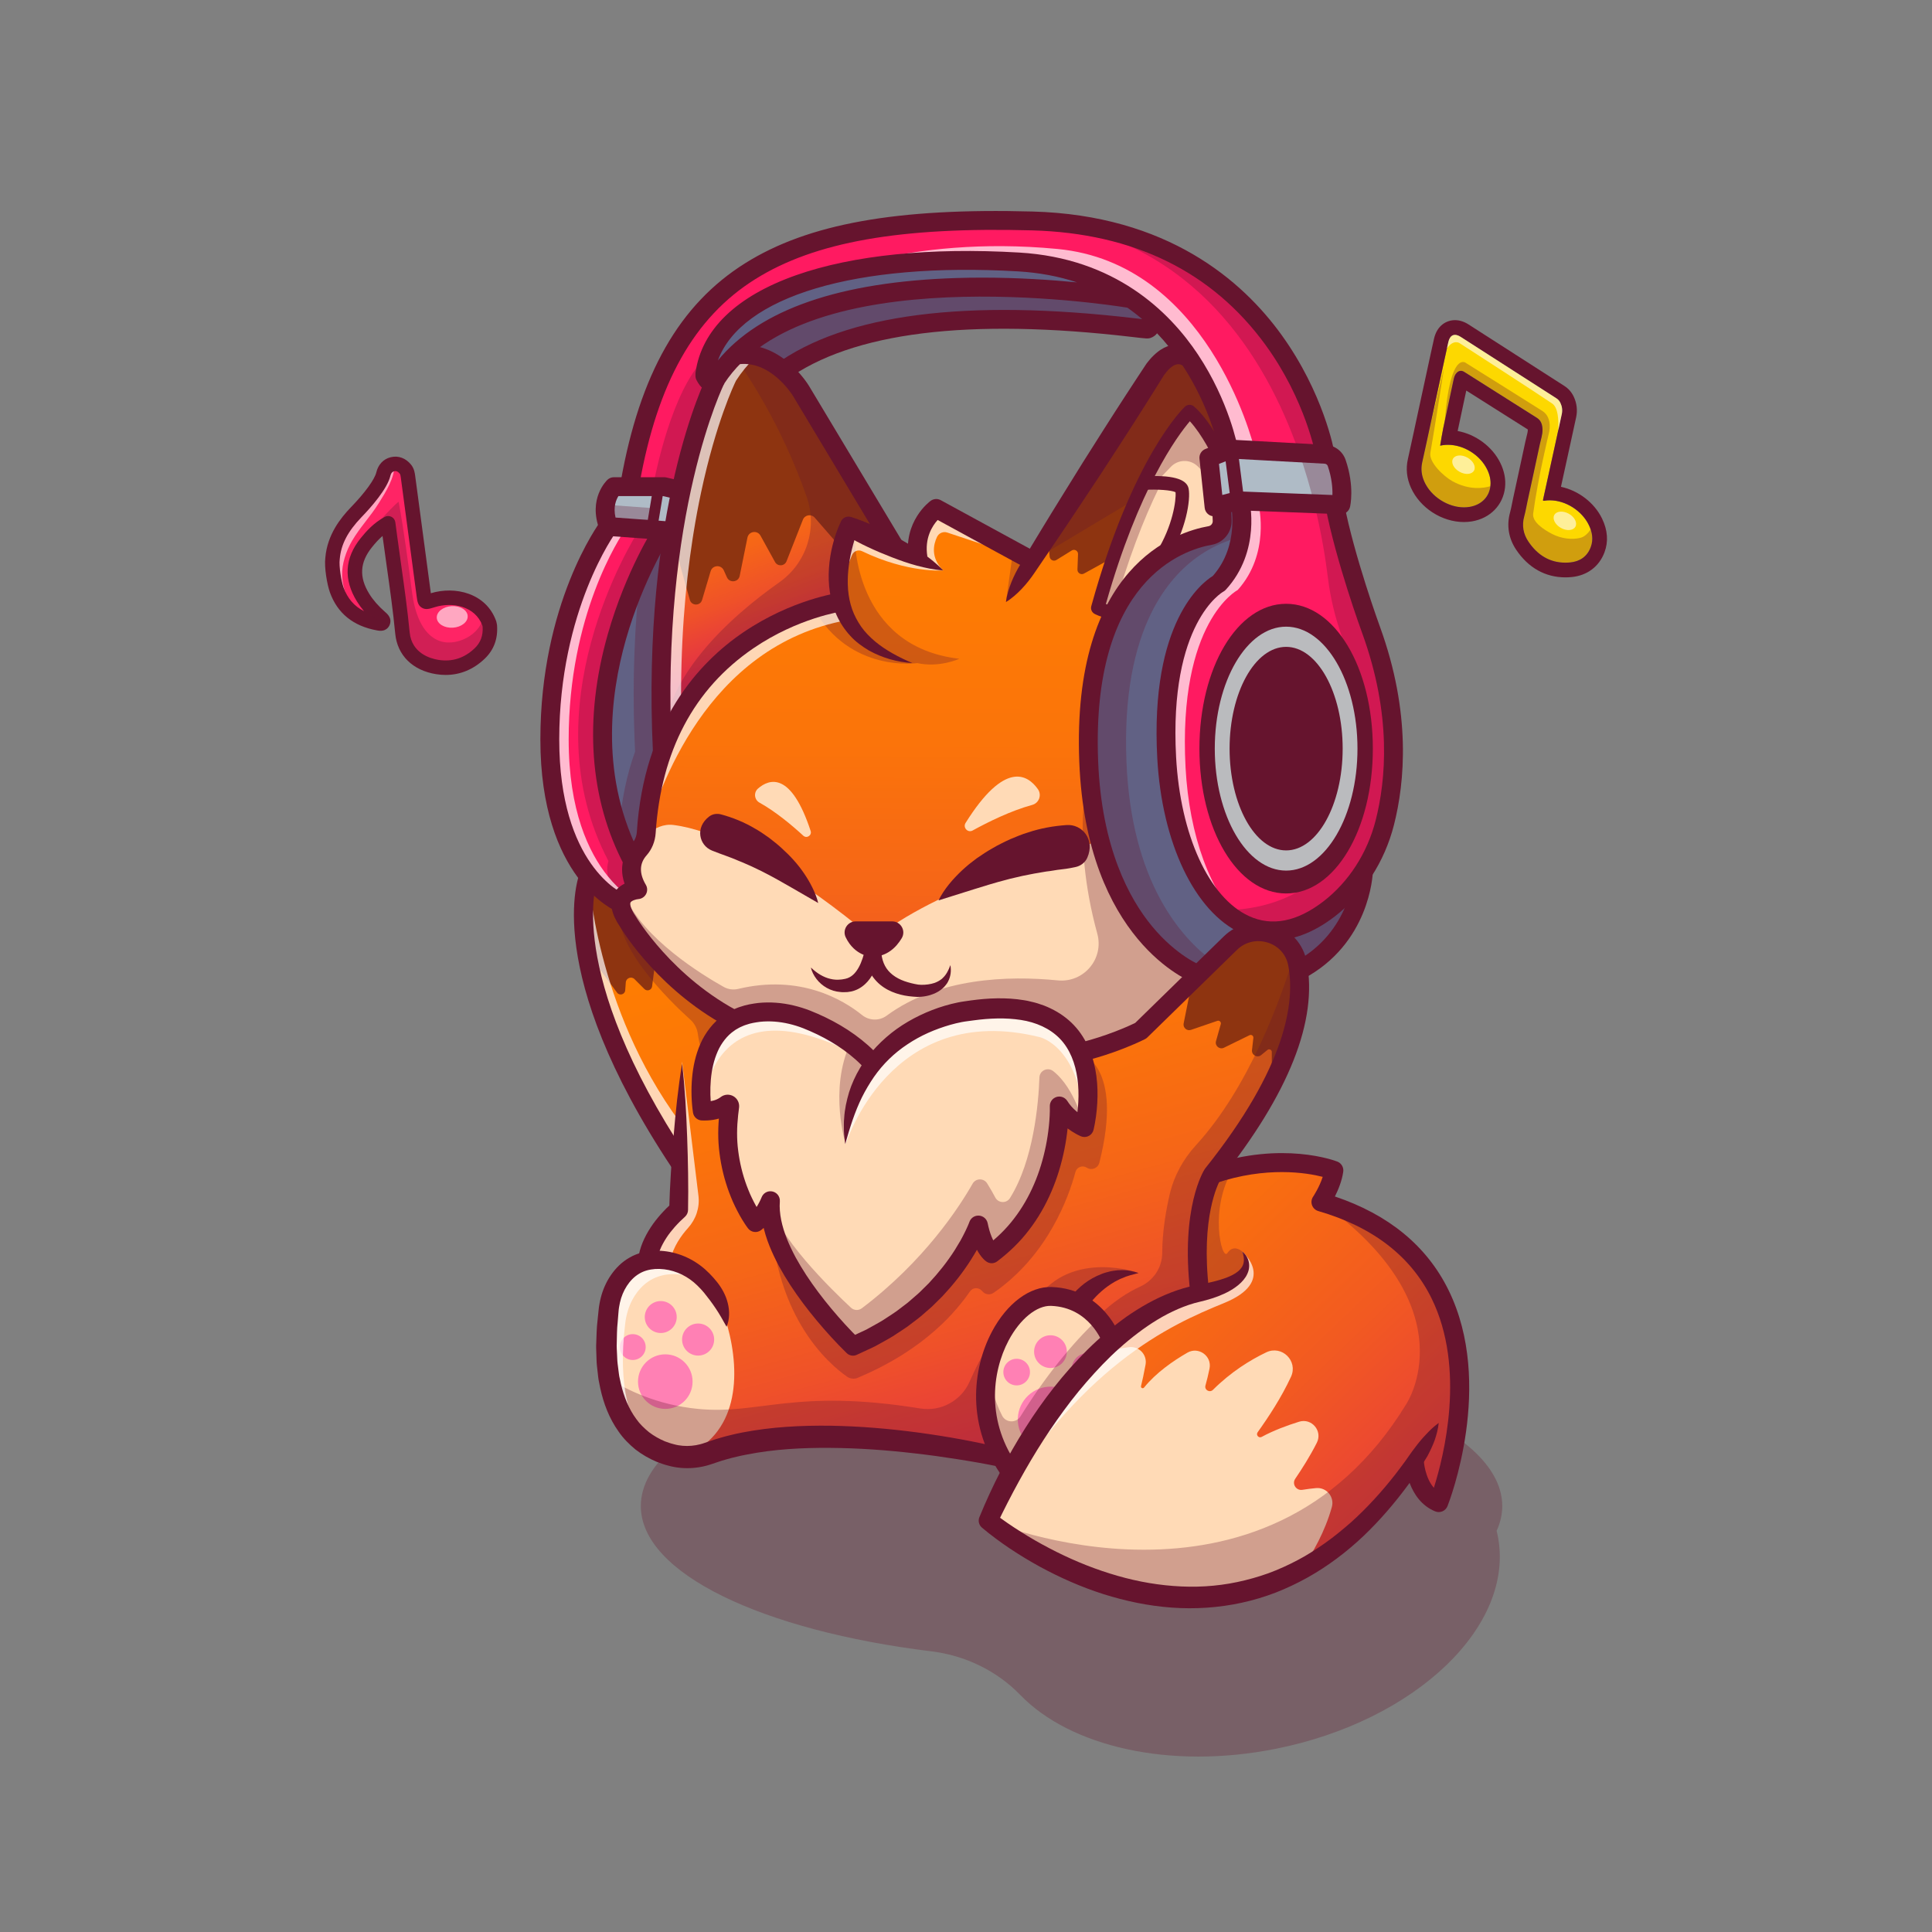 <svg width="4000" height="4000" viewBox="0 0 4000 4000" fill="none" xmlns="http://www.w3.org/2000/svg">
<rect x="0" y="0" width="4000" height="4000" fill="#808080" stroke="none"/>
<path opacity="0.3" d="M1326.77 3118.09C1326.77 2942.45 1726.02 2800.07 2218.51 2800.07C2711 2800.07 3110.25 2942.45 3110.25 3118.09C3110.25 3135.58 3106.23 3152.74 3098.61 3169.46C3099.43 3172.79 3100.21 3176.13 3100.88 3179.51C3137.88 3365.23 2932.11 3562.75 2641.27 3620.7C2421.37 3664.51 2215.8 3615.99 2112.61 3509.44C2063.72 3458.95 1998.3 3427.47 1928.54 3418.92C1578.4 3376 1326.77 3257.53 1326.77 3118.09Z" fill="#66142E"/>
<path d="M1304.57 999.822V1007.52H1375.11L1410.05 1015.72C1441.08 870.232 1478.69 792.052 1482.15 785.012C1480.48 787.802 1471.27 801.422 1459.44 777.922V773.732C1461.56 758.662 1465.63 744.262 1471.61 730.482C1499.35 666.302 1567.77 616.582 1667.05 583.992C1667.05 583.992 1667.11 583.992 1667.16 583.932C1779.5 547.042 1931.4 531.972 2108.76 542.352C2205.58 547.992 2281.54 577.682 2340.97 618.302C2356.54 628.902 2370.94 640.292 2384.33 652.172C2416.2 680.632 2442.09 712.002 2462.96 743.132C2526.75 838.392 2543.77 931.532 2543.77 931.532L2548.23 929.802L2598.07 932.532L2689.76 937.552L2743.56 940.512C2743.56 940.512 2665.15 490.992 2169.48 458.902C2169.37 458.902 2169.31 458.842 2169.2 458.842C2158.82 458.172 2148.22 457.672 2137.45 457.392C1613.07 443.102 1381.08 568.722 1304.57 999.822Z" fill="#FF1A61"/>
<path d="M1138.32 1530.94C1138.32 1678.72 1179.95 1765.1 1218.9 1813.6C1252.33 1855.18 1283.75 1868.85 1285.37 1869.57C1286.88 1844.23 1320.42 1841.95 1320.42 1841.95C1306.02 1817.79 1305.41 1797.92 1309.98 1782.74C1143.29 1466.65 1360.04 1118.14 1372.76 1098.27L1349.15 1096.54L1259.69 1090.07C1259.7 1090.06 1138.32 1253.13 1138.32 1530.94Z" fill="#FF1A61"/>
<path d="M2523.44 1207.87C2591.02 1134.32 2567.14 1037.05 2567.14 1037.05L2721 1042.97L2763.36 1044.59C2785.24 1158.44 2838.87 1304.71 2838.87 1304.71C2901.82 1478.21 2889.15 1617 2867 1703.56C2857.79 1739.61 2842.89 1773.88 2822.8 1804.68C2822.8 1804.68 2822.8 1804.68 2822.8 1804.74C2803.66 1834.04 2779.83 1860.21 2751.76 1881.86C2703.54 1918.97 2657.67 1931.92 2616.21 1925.84C2586.02 1921.49 2558.11 1906.98 2533.34 1884.43C2467.15 1824.21 2423.01 1706.29 2415.53 1568.4C2399.38 1270.66 2523.44 1207.87 2523.44 1207.87ZM2662.79 1830.29C2751.13 1830.29 2822.79 1704.78 2822.79 1549.97C2822.79 1545.67 2822.73 1541.38 2822.62 1537.13C2822.56 1535.07 2822.45 1533 2822.4 1530.94C2821.23 1499.19 2816.99 1468.83 2810.23 1440.87C2810.23 1440.87 2810.23 1440.87 2810.23 1440.81C2785.9 1340.25 2729.03 1269.65 2662.79 1269.65C2574.45 1269.65 2502.79 1395.16 2502.79 1549.97C2502.79 1704.78 2574.45 1830.29 2662.79 1830.29Z" fill="#FF1A61"/>
<path d="M2548.22 929.842L2562 1036.82L2567.13 1037.04L2720.99 1042.96L2763.35 1044.58L2776.07 1045.08C2776.07 1045.08 2784.78 1008.97 2767.42 958.412C2763.9 948.202 2754.42 941.112 2743.53 940.552L2689.73 937.592L2548.22 929.842Z" fill="#AFBBC6"/>
<path d="M2502.79 947.762L2513.57 1049.38L2528.97 1045.36L2562.01 1036.82L2548.22 929.842L2543.76 931.572L2523.44 939.612L2502.79 947.762Z" fill="#AFBBC6"/>
<path d="M1259.7 1090.06L1349.16 1096.53L1363.95 1007.52H1271.09C1271.08 1007.53 1239.39 1036.82 1259.7 1090.06Z" fill="#AFBBC6"/>
<path d="M1522.94 735.362C1564.4 728.442 1598.28 746.972 1621.77 767.232C1867.54 595.012 2365.34 684.692 2376.05 681.062C2386.82 677.492 2384.25 652.262 2384.25 652.262L2384.31 652.202C2370.92 640.312 2356.52 628.932 2340.95 618.332C2340.95 618.332 1748.62 515.482 1522.94 735.362Z" fill="#616184"/>
<path d="M1459.43 773.751V777.941C1471.26 801.431 1480.47 787.821 1482.14 785.031L1482.42 784.531C1494.03 766.561 1507.59 750.261 1522.88 735.361H1522.94C1748.62 515.481 2340.96 618.331 2340.96 618.331C2281.53 577.701 2205.57 548.011 2108.75 542.381C1741.03 520.841 1482.76 608.731 1459.43 773.751Z" fill="#616184"/>
<path d="M1349.16 1096.54L1372.77 1098.27L1394.37 1099.83C1399.22 1069.64 1404.53 1041.62 1410.05 1015.73L1375.11 1007.53H1363.95L1349.16 1096.54Z" fill="#AFBBC6"/>
<path d="M1309.98 1782.74C1313.16 1772.19 1318.8 1763.82 1324.15 1757.85C1332.58 1748.42 1337.15 1736.2 1337.99 1723.58C1342.12 1659.85 1354.06 1604.54 1371.36 1556.49C1362.54 1371.99 1374.99 1219.31 1394.35 1099.82L1372.75 1098.26C1360.04 1118.14 1143.29 1466.65 1309.98 1782.74Z" fill="#616184"/>
<path d="M2254.06 1576.76C2268.4 1937.94 2478.91 2016.85 2478.91 2016.85L2480.25 2018.25L2547.27 1952.79C2566.75 1933.76 2591.92 1926.73 2615.58 1929.69L2616.19 1925.84C2505.36 1909.77 2425.78 1757.97 2415.51 1568.4C2399.38 1270.67 2523.44 1207.89 2523.44 1207.89C2591.02 1134.34 2567.14 1037.07 2567.14 1037.07L2562.01 1036.85L2528.97 1045.39C2529.19 1050.58 2529.81 1064.59 2530.37 1077.76C2530.98 1092.88 2520.38 1106.11 2505.48 1108.73C2474 1114.25 2439.96 1126.64 2407.43 1148.63C2369.2 1174.36 2332.98 1213.31 2305.25 1269.67C2270.14 1341.08 2248.65 1440.53 2254.06 1576.76Z" fill="#616184"/>
<path d="M2615.58 1929.68C2648.84 1933.81 2679.09 1957.53 2686.29 1995.03C2687.18 1999.72 2687.96 2004.57 2688.58 2009.6H2688.64C2816.66 1942.24 2822.69 1807.97 2822.8 1804.73C2803.66 1834.03 2779.83 1860.2 2751.76 1881.85C2703.54 1918.96 2657.67 1931.91 2616.21 1925.83L2615.58 1929.68Z" fill="#616184"/>
<path d="M1371.37 1556.5C1469.7 1283.38 1741.2 1246.44 1741.2 1246.44C1730.99 1206.26 1736.07 1165.24 1743.21 1135.22C1749.74 1107.71 1758.05 1089.46 1758.05 1089.46L1853.26 1134.22L1658.55 809.652C1658.55 809.652 1645.38 787.552 1621.77 767.242C1598.28 746.982 1564.4 728.452 1522.94 735.372H1522.88C1522.04 736.152 1521.26 736.932 1520.48 737.772C1506.14 752.002 1493.41 767.522 1482.42 784.542L1482.14 785.042C1478.68 792.072 1441.07 870.262 1410.04 1015.75C1404.52 1041.64 1399.21 1069.66 1394.36 1099.85C1393.63 1104.43 1392.91 1109 1392.18 1113.69C1374.1 1231.03 1362.89 1379.03 1371.37 1556.5Z" fill="url(#paint0_linear_1525_19840)"/>
<path d="M1299.77 1907.63C1299.77 1907.63 1373.83 2034.2 1519.76 2111.1C1537.51 2101.56 1559.66 2095.59 1587.34 2095.03C1616.58 2094.47 1645.6 2100.72 1672.78 2111.6C1766.81 2149.16 1807.55 2202.62 1807.55 2202.62C1880.77 2108.25 1997.35 2093.96 1997.35 2093.96C2148.2 2068.79 2212.15 2119.69 2237.49 2181.07L2245.08 2176.49C2245.08 2176.49 2303.12 2162.71 2361.72 2134.02L2480.25 2018.22L2478.91 2016.82C2478.91 2016.82 2335.49 1963.08 2277.39 1741.19C2265.95 1697.66 2257.8 1647.6 2254.73 1590.23C2254.45 1585.77 2254.23 1581.3 2254.06 1576.72C2248.65 1440.5 2270.13 1341.05 2305.23 1269.62C2281.68 1263.82 2272.81 1258.63 2272.81 1258.63C2283.36 1220.63 2294.13 1185.8 2305.01 1153.99C2326.16 1091.93 2347.65 1041.26 2367.62 1000.3C2368.18 999.183 2368.68 998.123 2369.24 997.013C2421.25 891.143 2462.88 852.083 2462.88 852.083C2495.92 880.763 2523.43 939.583 2523.43 939.583L2543.74 931.543C2543.74 931.543 2526.72 838.403 2462.93 743.143H2462.87C2462.87 743.143 2430.84 710.943 2391.77 764.743L2169.44 1111.24L2137.41 1161.19L2097.56 1139.48L1938.34 1052.64C1938.34 1052.64 1889.9 1087.63 1900.67 1154.88L1900.06 1156.22L1853.24 1134.18L1758.03 1089.42C1758.03 1089.42 1721.64 1169.5 1741.18 1246.4C1741.18 1246.4 1718.97 1249.41 1684.93 1260.18C1600.05 1286.86 1441.56 1361.47 1371.35 1556.46C1354.05 1604.51 1342.11 1659.81 1337.98 1723.55C1337.98 1723.88 1337.92 1724.28 1337.87 1724.61C1337.76 1726.28 1337.54 1727.96 1337.26 1729.63C1336.37 1735.27 1334.69 1740.74 1332.13 1745.81C1332.13 1745.87 1332.13 1745.92 1332.13 1745.92H1332.07C1330.06 1750.22 1327.38 1754.18 1324.15 1757.81C1318.79 1763.78 1313.16 1772.15 1309.98 1782.7C1305.4 1797.88 1306.02 1817.75 1320.42 1841.91C1320.42 1841.91 1303.34 1843.08 1293.02 1853.02C1288.89 1856.93 1285.82 1862.28 1285.37 1869.54C1284.81 1878.84 1288.55 1891.17 1299.77 1907.63Z" fill="url(#paint1_linear_1525_19840)"/>
<path d="M1214.22 1969.47C1229.68 2067.36 1278.12 2212.23 1407.31 2406.99L1405.02 2504.76C1342.96 2559.79 1340.73 2608.11 1340.68 2610.12C1340.68 2610.18 1340.68 2610.18 1340.68 2610.18C1306.58 2616.88 1286.71 2640.15 1275.44 2660.85C1267.13 2676.2 1262.38 2693.16 1260.32 2710.46C1253.23 2768.61 1254.29 2815.82 1260.82 2854.16C1279.91 2966 1345.7 3002.1 1393.36 3013.32C1399.83 3014.88 1406.42 3015.89 1413 3016.33C1431.64 3017.73 1450.5 3015.05 1468.14 3008.57C1690.31 2927.09 2073.48 3017.67 2073.48 3017.67C2012.71 2906.67 2045.07 2784.23 2100.71 2723.18C2100.77 2723.18 2100.77 2723.12 2100.82 2723.12C2123.87 2697.84 2150.88 2683.11 2176.94 2684.11C2198.7 2684.95 2217.01 2690.19 2232.36 2697.89C2248.43 2705.87 2261.21 2716.42 2271.2 2727.24C2293.58 2751.35 2302.17 2776.57 2302.17 2776.57C2363.28 2722.88 2424.67 2689.34 2480.97 2677.85C2482.14 2677.63 2483.31 2677.35 2484.49 2677.12V2677.06L2483.65 2673.32C2463.95 2502.94 2510.55 2431.17 2510.55 2431.17C2565.74 2362.08 2605.37 2300.64 2633.16 2246.23C2685.62 2143.66 2695.89 2066.14 2688.58 2009.55C2687.97 2004.53 2687.18 1999.67 2686.29 1994.98C2684.95 1988 2682.77 1981.47 2679.98 1975.5C2667.7 1949.33 2642.65 1932.98 2615.58 1929.63C2591.92 1926.67 2566.75 1933.7 2547.27 1952.73L2480.25 2018.19L2468.53 2029.63L2361.72 2133.99C2303.12 2162.67 2245.08 2176.46 2245.08 2176.46L2237.49 2181.04C2266.34 2250.91 2245.08 2334.29 2245.08 2334.29C2245.08 2334.29 2212.21 2320.56 2193.07 2289.48C2193.07 2289.48 2201.44 2485.58 2053.16 2595.64C2053.16 2595.64 2035.25 2583.64 2025.65 2535.82C2025.65 2535.82 1968.28 2702.07 1766.15 2786.95C1766.15 2786.95 1584.39 2613.56 1595.16 2485.59C1595.16 2485.59 1583.22 2516.67 1564.08 2531.02C1564.08 2531.02 1482.83 2427.61 1513.3 2276.93C1513.3 2276.93 1498.9 2302.04 1454.03 2300.26C1454.03 2300.26 1445.1 2247.41 1458.83 2195.34C1467.42 2162.47 1485.06 2129.82 1519.77 2111.07C1448.56 2073.57 1394.48 2024.23 1357.76 1983.5C1319.2 1940.81 1299.78 1907.6 1299.78 1907.6C1288.56 1891.14 1284.82 1878.8 1285.38 1869.54C1283.76 1868.81 1252.34 1855.14 1218.91 1813.57C1218.9 1813.6 1197.59 1864.38 1214.22 1969.47Z" fill="url(#paint2_linear_1525_19840)"/>
<path d="M2045.96 3148.16C2045.96 3148.16 2370.92 3423.9 2693.99 3249.73C2773.91 3206.65 2853.71 3136.05 2928.43 3026.89H2928.49C2928.49 3026.89 2932.12 3091.9 2978.77 3111.05C2978.77 3111.05 3174.26 2615.99 2734.78 2488.64C2734.78 2488.64 2757.21 2455.43 2761.68 2423.12C2761.68 2423.12 2677.02 2389.86 2553.8 2418.88C2539.9 2422.12 2525.45 2426.19 2510.55 2431.21C2510.55 2431.21 2463.95 2502.98 2483.65 2673.36L2484.49 2677.1V2677.16C2483.32 2677.38 2482.15 2677.66 2480.97 2677.89C2424.66 2689.39 2363.27 2722.93 2302.17 2776.61C2292.68 2784.98 2283.2 2793.8 2273.71 2803.06C2210.87 2864.84 2149.09 2947.82 2094.07 3049.89C2077.32 3080.86 2061.25 3113.67 2045.96 3148.16Z" fill="url(#paint3_linear_1525_19840)"/>
<path d="M2662.79 1830.29C2574.42 1830.29 2502.79 1704.79 2502.79 1549.97C2502.79 1395.16 2574.42 1269.65 2662.79 1269.65C2751.16 1269.65 2822.79 1395.16 2822.79 1549.97C2822.79 1704.79 2751.16 1830.29 2662.79 1830.29Z" fill="#66142E"/>
<path d="M2534.02 2169.21L2587.04 2143.27C2590.96 2141.35 2595.46 2144.52 2594.97 2148.86L2592.13 2174.01C2590.95 2184.44 2603.05 2191.03 2611.17 2184.37L2624.12 2173.76C2627.73 2170.8 2633.16 2173.37 2633.16 2178.04V2246.27C2685.62 2143.7 2695.89 2066.18 2688.58 2009.59C2687.97 2004.57 2687.18 1999.71 2686.29 1995.02C2679.09 1957.52 2648.84 1933.8 2615.58 1929.67C2591.92 1926.71 2566.75 1933.74 2547.27 1952.77L2480.25 2018.23L2468.53 2029.67L2450.61 2118.86C2448.83 2127.71 2457.33 2135.16 2465.87 2132.23L2520.4 2113.56C2524.62 2112.12 2528.72 2116 2527.52 2120.29L2517.62 2155.53C2514.88 2165.27 2524.94 2173.65 2534.02 2169.21Z" fill="#8E3410"/>
<path d="M1214.22 1969.47L1277.59 2055.18C1282.75 2062.16 1293.8 2058.96 1294.44 2050.31L1295.66 2033.86C1296.33 2024.85 1307.27 2020.79 1313.66 2027.17L1334.17 2047.68C1339.66 2053.17 1349.06 2049.97 1350.06 2042.28L1357.75 1983.54C1319.19 1940.85 1299.77 1907.64 1299.77 1907.64C1288.55 1891.18 1284.81 1878.84 1285.37 1869.58C1283.75 1868.85 1252.33 1855.18 1218.9 1813.61C1218.9 1813.6 1197.59 1864.38 1214.22 1969.47Z" fill="#8E3410"/>
<path d="M2187.11 1159.41L2218.99 1139.68C2224.76 1136.11 2232.18 1140.43 2231.93 1147.21L2230.73 1179.17C2230.46 1186.27 2238.05 1190.94 2244.27 1187.51L2305.02 1154.01C2326.17 1091.95 2347.66 1041.28 2367.63 1000.32C2420.42 892.002 2462.89 852.102 2462.89 852.102C2495.93 880.782 2523.44 939.602 2523.44 939.602L2543.75 931.562C2543.75 931.562 2526.73 838.422 2462.94 743.162H2462.88C2462.88 743.162 2430.85 710.962 2391.78 764.762L2169.45 1111.26L2173.19 1152.46C2173.82 1159.23 2181.33 1162.99 2187.11 1159.41Z" fill="#8E3410"/>
<path d="M1392.18 1113.67L1428.23 1241.98C1431.81 1254.71 1449.8 1254.85 1453.57 1242.17L1471.27 1182.68C1475.12 1169.74 1492.96 1168.54 1498.52 1180.84L1505.04 1195.28C1510.62 1207.64 1528.78 1205.6 1531.47 1192.3L1547.48 1113.14C1550.17 1099.84 1567.98 1097.11 1574.53 1108.99L1604.61 1163.56C1610 1173.34 1624.34 1172.41 1628.43 1162.02L1662.3 1076.01C1666.31 1065.84 1679.67 1063.53 1686.85 1071.78L1737.56 1130.02L1741.19 1134.21L1743.2 1135.21C1749.73 1107.7 1758.04 1089.45 1758.04 1089.45L1853.25 1134.21L1658.54 809.642C1658.54 809.642 1645.37 787.542 1621.76 767.232C1598.27 746.972 1564.39 728.442 1522.93 735.362H1522.87C1507.58 750.262 1494.02 766.562 1482.41 784.532L1482.13 785.032C1478.67 792.062 1441.06 870.252 1410.03 1015.74C1404.51 1041.63 1399.2 1069.65 1394.35 1099.84C1393.64 1104.41 1392.91 1108.98 1392.18 1113.67Z" fill="#8E3410"/>
<path d="M2272.81 1258.66C2272.81 1258.66 2281.68 1263.85 2305.23 1269.65C2332.97 1213.29 2369.18 1174.33 2407.41 1148.61C2442.35 1091.69 2450.77 1032.64 2447.2 1014.12C2443.57 995.593 2367.62 1000.34 2367.62 1000.34C2337.38 1062.27 2303.79 1146.6 2272.81 1258.66Z" fill="#FFDAB6"/>
<path d="M2447.21 1014.11C2450.78 1032.64 2442.35 1091.68 2407.42 1148.6C2439.96 1126.61 2474 1114.22 2505.47 1108.7C2520.37 1106.08 2530.97 1092.85 2530.36 1077.73C2529.8 1064.56 2529.19 1050.55 2528.96 1045.36L2513.56 1049.38L2507.92 996.252L2502.79 947.752L2523.44 939.602C2523.44 939.602 2495.93 880.782 2462.89 852.102C2462.89 852.102 2421.26 891.162 2369.25 997.032C2368.69 998.152 2368.19 999.212 2367.63 1000.32C2367.63 1000.33 2443.58 995.582 2447.21 1014.11Z" fill="#FFDAB6"/>
<path d="M1454.02 2300.29C1498.89 2302.08 1513.29 2276.96 1513.29 2276.96C1482.82 2427.64 1564.07 2531.05 1564.07 2531.05C1583.21 2516.71 1595.15 2485.62 1595.15 2485.62C1584.38 2613.58 1766.14 2786.98 1766.14 2786.98C1968.27 2702.1 2025.64 2535.85 2025.64 2535.85C2035.24 2583.68 2053.15 2595.67 2053.15 2595.67C2201.43 2485.62 2193.06 2289.51 2193.06 2289.51C2212.2 2320.59 2245.07 2334.32 2245.07 2334.32V2334.26C2245.74 2331.53 2265.83 2249.77 2237.48 2181.07C2212.14 2119.68 2148.19 2068.79 1997.34 2093.96C1997.34 2093.96 1880.87 2108.25 1807.6 2202.5C1807.54 2202.56 1807.54 2202.61 1807.54 2202.61C1807.54 2202.61 1807.48 2202.61 1807.48 2202.55C1806.59 2201.38 1791.8 2182.52 1760.49 2159.63C1739.17 2144 1710.15 2126.54 1672.76 2111.58C1645.58 2100.7 1616.56 2094.45 1587.32 2095.01C1559.64 2095.57 1537.48 2101.54 1519.74 2111.08C1430.24 2159.54 1454.02 2300.29 1454.02 2300.29Z" fill="#FFDAB6"/>
<path d="M2073.47 3017.68C2079.44 3028.56 2086.25 3039.28 2094.06 3049.88C2105.44 3028.73 2117.11 3008.42 2129.11 2988.94C2153.89 2948.37 2179.78 2911.42 2206.23 2878.28C2212.54 2870.36 2218.9 2862.65 2225.26 2855.18C2240.22 2837.71 2255.28 2821.42 2270.41 2806.41C2280.96 2795.86 2291.56 2785.93 2302.16 2776.61C2302.16 2776.61 2284.19 2723.76 2232.35 2697.92C2217 2690.22 2198.7 2684.97 2176.93 2684.14C2087.98 2680.78 1987.47 2860.64 2073.47 3017.68Z" fill="#FFDAB6"/>
<path d="M1299.77 1907.63C1299.77 1907.63 1373.83 2034.2 1519.76 2111.1C1537.51 2101.56 1559.66 2095.59 1587.34 2095.03C1616.58 2094.47 1645.6 2100.72 1672.78 2111.6C1766.81 2149.16 1807.55 2202.62 1807.55 2202.62C1880.77 2108.25 1997.35 2093.96 1997.35 2093.96C2148.2 2068.79 2212.15 2119.69 2237.49 2181.07L2245.08 2176.49C2245.08 2176.49 2303.12 2162.71 2361.72 2134.02L2480.25 2018.22L2478.91 2016.82C2478.91 2016.82 2335.49 1963.08 2277.39 1741.19C2195.86 1763.51 1933.9 1840.86 1809.45 1945.05C1809.45 1945.05 1563.12 1729.3 1394.36 1708.04C1374.38 1705.53 1355.35 1713.51 1337.27 1729.64C1335.6 1740.08 1331.24 1749.9 1324.16 1757.82C1318.8 1763.79 1313.17 1772.16 1309.99 1782.71C1305.41 1797.89 1306.03 1817.76 1320.43 1841.92C1320.43 1841.92 1286.89 1844.21 1285.38 1869.54C1284.81 1878.84 1288.55 1891.17 1299.77 1907.63Z" fill="#FFDAB6"/>
<path d="M1393.36 3013.33C1399.83 3014.89 1406.42 3015.9 1413 3016.34C1528.35 2972.03 1534.38 2848.19 1506.03 2745.12C1461.22 2581.89 1340.67 2610.18 1340.67 2610.18C1306.57 2616.88 1286.7 2640.15 1275.43 2660.85C1267.12 2676.2 1262.37 2693.16 1260.31 2710.46C1232.63 2938.33 1329.35 2998.26 1393.36 3013.33Z" fill="#FFDAB6"/>
<path d="M2045.96 3148.16C2045.96 3148.16 2370.92 3423.9 2693.99 3249.73C2718.6 3214.89 2743.21 3170.81 2757.41 3120.3C2763.32 3099.28 2746.51 3078.92 2724.77 3080.93C2715.8 3081.76 2706.14 3082.91 2696.59 3084.51C2683.61 3086.68 2674.3 3072.4 2681.71 3061.53C2695.37 3041.51 2712.46 3014.63 2726.39 2986.98C2738.66 2962.62 2715.7 2935.42 2689.65 2943.5C2665.15 2951.1 2636.79 2961.55 2612.15 2974.95C2606.09 2978.25 2599.78 2970.97 2603.79 2965.36C2626.34 2933.84 2652.96 2893.46 2672.88 2850.45C2687.97 2817.87 2654.14 2784.38 2621.73 2799.84C2588.53 2815.68 2548.81 2840.19 2511.33 2877.47C2504.53 2884.23 2493.2 2877.74 2495.77 2868.51C2498.63 2858.27 2501.57 2846.46 2504.21 2833.41C2509.47 2807.42 2481.42 2787.3 2458.44 2800.52C2428.97 2817.48 2393.52 2842.03 2368.63 2872.81C2366.2 2875.81 2361.43 2873.46 2362.36 2869.71C2364.98 2859.1 2368.34 2844.19 2371.75 2825.34C2375.47 2804.78 2358.16 2786.59 2337.43 2789.17C2320.13 2791.32 2298.24 2795.4 2273.71 2803.05C2210.87 2864.83 2149.09 2947.81 2094.07 3049.88C2077.32 3080.86 2061.25 3113.67 2045.96 3148.16Z" fill="#FFDAB6"/>
<path d="M2013.76 1719.44C2045.22 1702.14 2092.63 1678.6 2137.14 1666.47C2151.27 1662.62 2157.3 1645.84 2148.86 1633.88C2127.52 1603.61 2080.28 1574.16 1999.11 1703.82C1993.06 1713.48 2003.77 1724.93 2013.76 1719.44Z" fill="#FFDAB6"/>
<path d="M1663.15 1730.24C1640.79 1709.66 1606.57 1680.72 1572.43 1661.75C1561.59 1655.73 1560.03 1640.72 1569.39 1632.59C1593.05 1612.03 1637.84 1597.36 1678.35 1720.36C1681.36 1729.53 1670.25 1736.77 1663.15 1730.24Z" fill="#FFDAB6"/>
<path d="M1377.42 2916.98C1346.22 2916.98 1320.93 2891.69 1320.93 2860.49C1320.93 2829.29 1346.22 2804 1377.42 2804C1408.62 2804 1433.91 2829.29 1433.91 2860.49C1433.91 2891.69 1408.62 2916.98 1377.42 2916.98Z" fill="#FF80B4"/>
<path d="M1445.39 2806.61C1427.05 2806.61 1412.18 2791.74 1412.18 2773.4C1412.18 2755.06 1427.05 2740.19 1445.39 2740.19C1463.73 2740.19 1478.6 2755.06 1478.6 2773.4C1478.6 2791.74 1463.73 2806.61 1445.39 2806.61Z" fill="#FF80B4"/>
<path d="M1368.01 2759.87C1349.74 2759.87 1334.93 2745.06 1334.93 2726.79C1334.93 2708.52 1349.74 2693.71 1368.01 2693.71C1386.28 2693.71 1401.09 2708.52 1401.09 2726.79C1401.09 2745.06 1386.28 2759.87 1368.01 2759.87Z" fill="#FF80B4"/>
<path d="M1310.07 2815.73C1295.29 2815.73 1283.3 2803.75 1283.3 2788.96C1283.3 2774.18 1295.29 2762.19 1310.07 2762.19C1324.85 2762.19 1336.84 2774.18 1336.84 2788.96C1336.84 2803.75 1324.85 2815.73 1310.07 2815.73Z" fill="#FF80B4"/>
<path d="M2107.29 2936.54C2106.56 2957.13 2115.05 2975.94 2129.11 2988.94C2153.89 2948.37 2179.78 2911.42 2206.23 2878.28C2197.64 2873.87 2188.04 2871.25 2177.77 2870.91C2140.16 2869.57 2108.63 2898.98 2107.29 2936.54Z" fill="#FF80B4"/>
<path d="M2218.68 2833.91C2218.4 2841.83 2220.86 2849.26 2225.27 2855.17C2240.23 2837.7 2255.29 2821.41 2270.42 2806.4C2265.56 2803.27 2259.87 2801.43 2253.73 2801.21C2235.03 2800.54 2219.35 2815.16 2218.68 2833.91Z" fill="#FF80B4"/>
<path d="M2174.86 2832.3C2156.15 2832.3 2140.98 2817.13 2140.98 2798.42C2140.98 2779.71 2156.15 2764.54 2174.86 2764.54C2193.57 2764.54 2208.74 2779.71 2208.74 2798.42C2208.74 2817.13 2193.57 2832.3 2174.86 2832.3Z" fill="#FF80B4"/>
<path d="M2104.9 2868.32C2089.68 2868.32 2077.34 2855.98 2077.34 2840.76C2077.34 2825.54 2089.68 2813.2 2104.9 2813.2C2120.12 2813.2 2132.46 2825.54 2132.46 2840.76C2132.46 2855.98 2120.12 2868.32 2104.9 2868.32Z" fill="#FF80B4"/>
<g opacity="0.3">
<path d="M2082.74 1246.43L2137.43 1161.22L2097.58 1139.51L2082.74 1246.43Z" fill="#66142E"/>
</g>
<g opacity="0.3">
<path d="M1766.15 2786.98C1968.28 2702.1 2025.65 2535.85 2025.65 2535.85C2035.25 2583.68 2053.16 2595.67 2053.16 2595.67C2201.44 2485.62 2193.07 2289.51 2193.07 2289.51C2212.21 2320.59 2245.08 2334.32 2245.08 2334.32C2245.08 2334.32 2245.08 2334.32 2245.08 2334.26C2244.51 2331.71 2226.73 2254.06 2180.66 2217.71C2169.27 2208.72 2152.56 2216.24 2152.04 2230.74C2150.12 2284.15 2140.16 2401.92 2091.01 2480.53C2083.89 2491.92 2067.05 2491.29 2060.72 2479.44C2055.96 2470.52 2050.15 2460.19 2043.8 2450.08C2036.75 2438.82 2020.25 2439.11 2013.69 2450.66C1986.03 2499.3 1913.55 2610.95 1784.27 2708.67C1777.52 2713.77 1768.06 2713.24 1761.87 2707.48C1724.5 2672.77 1602.24 2554.44 1595.15 2485.61C1584.38 2613.59 1766.15 2786.98 1766.15 2786.98Z" fill="#66142E"/>
</g>
<g opacity="0.3">
<path d="M2483.65 2673.36L2484.49 2677.1C2484.49 2677.1 2611 2659.91 2571.55 2590.88C2571.55 2590.88 2554.25 2574.75 2541.08 2594.45C2529.64 2611.64 2501.96 2501.36 2553.8 2418.88C2539.9 2422.12 2525.45 2426.19 2510.55 2431.21C2510.55 2431.21 2463.95 2502.98 2483.65 2673.36Z" fill="#66142E"/>
</g>
<g opacity="0.3">
<path d="M1299.77 1907.63C1299.77 1907.63 1373.83 2034.2 1519.76 2111.1C1537.51 2101.56 1559.66 2095.59 1587.34 2095.03C1616.58 2094.47 1645.6 2100.72 1672.78 2111.6C1766.81 2149.16 1807.55 2202.62 1807.55 2202.62C1880.77 2108.25 1997.35 2093.96 1997.35 2093.96C2148.2 2068.79 2212.15 2119.69 2237.49 2181.07L2245.08 2176.49C2245.08 2176.49 2303.12 2162.71 2361.72 2134.02L2480.25 2018.22L2478.91 2016.82C2478.91 2016.82 2335.49 1963.08 2277.39 1741.19C2265.95 1697.66 2257.8 1647.6 2254.73 1590.23C2254.73 1590.23 2215.92 1729.94 2271.8 1932.94C2286.16 1985.12 2243.81 2035.11 2189.94 2029.79C2087.83 2019.7 1942.67 2023.95 1835.6 2102.92C1820.46 2114.08 1799.53 2113.39 1784.88 2101.59C1744.63 2069.16 1656.11 2016.95 1528.4 2047.41C1518.22 2049.84 1507.52 2048.43 1498.38 2043.32C1455.16 2019.15 1330.39 1943.21 1293 1853.02C1288.87 1856.93 1285.8 1862.28 1285.35 1869.54C1284.81 1878.84 1288.55 1891.17 1299.77 1907.63Z" fill="#66142E"/>
</g>
<g opacity="0.3">
<path d="M1371.37 1556.5C1469.7 1283.38 1741.2 1246.44 1741.2 1246.44C1730.99 1206.26 1736.07 1165.24 1743.21 1135.22C1749.74 1107.71 1758.05 1089.46 1758.05 1089.46L1853.26 1134.22L1658.55 809.652C1658.55 809.652 1645.38 787.552 1621.77 767.242C1598.28 746.982 1564.4 728.452 1522.94 735.372H1522.88C1522.04 736.152 1521.26 736.932 1520.48 737.772C1543.7 769.742 1618.16 878.802 1670.27 1028.98C1692.84 1094.03 1669.76 1165.95 1613.48 1205.63C1512.81 1276.6 1364.94 1406.9 1371.37 1556.5Z" fill="#66142E"/>
</g>
<g opacity="0.3">
<path d="M1684.95 1260.22C1759.84 1393.99 1899.14 1372.89 1899.14 1372.89C1749.91 1342.36 1741.21 1246.43 1741.21 1246.43C1741.21 1246.43 1718.99 1249.45 1684.95 1260.22Z" fill="#66142E"/>
</g>
<g opacity="0.3">
<path d="M1741.2 1246.43C1768.88 1354.97 1899.13 1372.89 1899.13 1372.89C1944.84 1383.05 1986.19 1363.91 1986.19 1363.91C1767.37 1338.8 1769.72 1113.56 1769.72 1113.56L1758.06 1089.45C1758.05 1089.45 1721.67 1169.53 1741.2 1246.43Z" fill="#66142E"/>
</g>
<g opacity="0.3">
<path d="M2137.43 1161.22L2169.46 1111.27L2391.79 764.772C2430.85 710.972 2462.89 743.172 2462.89 743.172H2462.95C2526.74 838.432 2543.76 931.572 2543.76 931.572L2523.45 939.612L2502.8 947.762L2507.93 996.262C2497.91 983.672 2487.87 973.192 2478.99 964.852C2463.43 950.222 2438.92 951.082 2424.14 966.502L2392.19 999.832C2412.82 1000.07 2439.89 1002.21 2446.03 1011.43C2424.03 1009.26 2399.04 1010.82 2399.04 1010.82C2368.79 1072.77 2335.2 1157.09 2304.22 1269.15C2304.22 1269.15 2304.53 1269.33 2305.18 1269.66C2281.68 1263.86 2272.82 1258.68 2272.82 1258.68C2298.78 1164.75 2326.58 1090.37 2352.71 1032.26L2137.43 1161.22Z" fill="#66142E"/>
</g>
<g opacity="0.3">
<path d="M1750.91 2368.88C1751.19 2271.27 1807.55 2202.63 1807.55 2202.63C1807.55 2202.63 1792.82 2183.27 1760.5 2159.66C1715.58 2257.21 1750.91 2368.88 1750.91 2368.88Z" fill="#66142E"/>
</g>
<g opacity="0.3">
<path d="M1775.68 2852.67C1918.17 2792.84 1981.72 2711.74 2008.24 2673.7C2013.97 2665.48 2025.81 2664.78 2032.57 2672.17C2033.36 2673.03 2034.15 2673.86 2034.93 2674.64C2040.87 2680.63 2050.25 2681.42 2057.19 2676.62C2170.16 2598.59 2213.02 2477.13 2226.58 2426.52C2229.28 2416.43 2240.95 2411.86 2249.8 2417.41L2250.31 2417.73C2260.18 2423.92 2273.19 2418.63 2276.06 2407.34C2327.3 2205.34 2237.5 2181.09 2237.5 2181.09C2266.35 2250.96 2245.09 2334.34 2245.09 2334.34C2245.09 2334.34 2212.22 2320.61 2193.08 2289.53C2193.08 2289.53 2201.45 2485.63 2053.17 2595.69C2053.17 2595.69 2035.26 2583.69 2025.66 2535.87C2025.66 2535.87 1968.29 2702.12 1766.16 2787C1766.16 2787 1584.4 2613.61 1595.17 2485.64C1594.78 2721.79 1716.55 2824.42 1753.9 2850.34C1760.29 2854.76 1768.5 2855.68 1775.68 2852.67Z" fill="#66142E"/>
</g>
<g opacity="0.3">
<path d="M1260.82 2854.17C1279.91 2966.01 1345.7 3002.11 1393.36 3013.33C1399.83 3014.89 1406.42 3015.9 1413 3016.34C1431.64 3017.74 1450.5 3015.06 1468.14 3008.58C1690.31 2927.1 2073.48 3017.68 2073.48 3017.68C2012.71 2906.68 2045.07 2784.24 2100.71 2723.19C2063.46 2746.68 2029.65 2810.2 2007.39 2860.68C1989.96 2900.2 1947.96 2922.98 1905.32 2916.09C1644.86 2874.03 1572.93 2929.4 1445.37 2917.01C1360.32 2908.75 1297.09 2877.33 1260.82 2854.17Z" fill="#66142E"/>
</g>
<g opacity="0.3">
<path d="M2046.96 2832.51C2049.59 2864.8 2058.15 2898.07 2074.62 2930.67C2074.68 2930.78 2074.73 2930.89 2074.79 2931C2082.44 2946.07 2103.88 2946.83 2112.8 2932.47C2118.86 2922.71 2124.99 2913.16 2131.19 2903.8C2157.31 2864.08 2184.42 2828.02 2211.97 2795.77C2218.54 2788.06 2225.15 2780.58 2231.76 2773.31C2245.78 2758 2259.86 2743.71 2273.96 2730.39C2294.25 2753.5 2302.18 2776.58 2302.18 2776.58C2291.58 2785.9 2280.97 2795.83 2270.43 2806.38C2255.31 2821.39 2240.24 2837.69 2225.28 2855.15C2218.92 2862.63 2212.56 2870.33 2206.25 2878.25C2179.8 2911.4 2153.9 2948.34 2129.13 2988.91C2117.13 3008.39 2105.47 3028.7 2094.08 3049.85C2086.27 3039.25 2079.46 3028.53 2073.49 3017.65C2039.28 2955.24 2034.63 2889.22 2046.96 2832.51Z" fill="#66142E"/>
</g>
<g opacity="0.3">
<path d="M2357.21 2635.31C2357.21 2635.31 2219.75 2585.81 2146.02 2689.99C2146.02 2689.99 2175.97 2669.83 2232.36 2697.92C2232.35 2697.91 2265.42 2637.89 2357.21 2635.31Z" fill="#66142E"/>
</g>
<g opacity="0.3">
<path d="M2271.2 2727.27C2293.58 2751.38 2302.17 2776.6 2302.17 2776.6C2363.28 2722.91 2424.67 2689.37 2480.97 2677.88C2482.14 2677.66 2483.31 2677.38 2484.49 2677.15V2677.09L2483.65 2673.35C2463.95 2502.97 2510.55 2431.2 2510.55 2431.2C2565.74 2362.11 2605.37 2300.67 2633.16 2246.26C2685.62 2143.69 2695.89 2066.17 2688.58 2009.58C2687.97 2004.56 2687.18 1999.7 2686.29 1995.01C2684.95 1988.03 2682.77 1981.5 2679.98 1975.53C2651.53 2069.48 2586.03 2251 2475.88 2371.31C2449.4 2400.23 2430.34 2435.22 2421.56 2473.44C2413.72 2507.57 2406.4 2550.88 2406.28 2594.09C2406.19 2624.42 2387.9 2651.44 2360.27 2663.95C2336.22 2674.86 2305.26 2693.92 2271.2 2727.27Z" fill="#66142E"/>
</g>
<g opacity="0.3">
<path d="M2045.96 3148.16C2045.96 3148.16 2370.92 3423.9 2693.99 3249.73C2773.91 3206.65 2853.71 3136.05 2928.43 3026.89H2928.49C2928.49 3026.89 2932.12 3091.9 2978.77 3111.05C2978.77 3111.05 3174.26 2615.99 2734.78 2488.64C3043.28 2709.3 2911.8 2906.58 2911.8 2906.58C2617.59 3389.69 2045.96 3148.16 2045.96 3148.16Z" fill="#66142E"/>
</g>
<g opacity="0.3">
<path d="M1444.83 2140.55C1447.65 2161.35 1453.42 2180.64 1458.82 2195.37C1467.41 2162.5 1485.05 2129.85 1519.76 2111.1C1448.55 2073.6 1394.47 2024.26 1357.75 1983.53C1319.19 1940.84 1299.77 1907.63 1299.77 1907.63C1288.55 1891.17 1284.81 1878.83 1285.37 1869.57C1259.94 1950.08 1386.41 2072.48 1429.37 2111.13C1437.88 2118.79 1443.29 2129.21 1444.83 2140.55Z" fill="#66142E"/>
</g>
<g opacity="0.3">
<path d="M1314.89 1556.04C1308.09 1413.81 1313.96 1290.57 1325.86 1186.79C1348.99 1136.22 1369.14 1103.93 1372.76 1098.27L1394.36 1099.83C1374.99 1219.31 1362.55 1372 1371.37 1556.5C1354.07 1604.55 1342.13 1659.85 1338 1723.59C1337.16 1736.2 1332.59 1748.42 1324.16 1757.86C1318.8 1763.83 1313.17 1772.2 1309.99 1782.75C1298.96 1761.83 1289.65 1740.77 1281.81 1719.68C1286.14 1657.41 1297.91 1603.2 1314.89 1556.04Z" fill="#66142E"/>
</g>
<g opacity="0.3">
<path d="M1270.19 1841.95C1255.79 1817.79 1255.18 1797.92 1259.75 1782.74C1093.06 1466.65 1309.81 1118.14 1322.53 1098.27L1298.92 1096.54L1257.24 1093.52C1258.78 1091.29 1259.68 1090.06 1259.68 1090.06L1349.14 1096.53L1372.75 1098.26C1360.03 1118.13 1143.27 1466.64 1309.97 1782.73C1305.39 1797.91 1306.01 1817.78 1320.41 1841.94C1320.41 1841.94 1286.87 1844.23 1285.36 1869.56C1284.3 1869.08 1270.36 1862.96 1251.47 1847.09C1260.63 1842.64 1270.19 1841.95 1270.19 1841.95Z" fill="#66142E"/>
</g>
<g opacity="0.3">
<path d="M2305.24 1269.65C2332.98 1213.29 2369.19 1174.33 2407.42 1148.61C2439.96 1126.62 2474 1114.23 2505.47 1108.71C2520.37 1106.09 2530.97 1092.86 2530.36 1077.74C2529.8 1064.57 2529.19 1050.56 2528.96 1045.37L2562 1036.83L2567.13 1037.05C2567.13 1037.05 2575.17 1069.92 2568.66 1111.87C2541.51 1118.4 2512.99 1130.05 2485.54 1148.61C2447.31 1174.34 2411.09 1213.29 2383.36 1269.65C2348.26 1341.08 2326.77 1440.53 2332.19 1576.75C2342.17 1828.03 2447.08 1942.66 2510.01 1989.17L2480.25 2018.24L2478.91 2016.84C2478.91 2016.84 2268.41 1937.93 2254.06 1576.75C2248.65 1440.53 2270.14 1341.08 2305.24 1269.65Z" fill="#66142E"/>
</g>
<g opacity="0.3">
<path d="M2615.58 1929.68C2648.84 1933.81 2679.09 1957.53 2686.29 1995.03C2687.18 1999.72 2687.96 2004.57 2688.58 2009.6H2688.64C2816.66 1942.24 2822.69 1807.97 2822.8 1804.73C2803.66 1834.03 2779.83 1860.2 2751.76 1881.85C2703.54 1918.96 2657.67 1931.91 2616.21 1925.83L2615.58 1929.68Z" fill="#66142E"/>
</g>
<g opacity="0.3">
<path d="M1259.7 1045.42L1349.16 1051.89L1356.49 1052.43L1349.16 1096.54L1259.7 1090.07C1250.7 1066.49 1251.92 1047.63 1256.06 1033.91C1257.03 1037.62 1258.18 1041.43 1259.7 1045.42Z" fill="#66142E"/>
</g>
<g opacity="0.3">
<path d="M2822.62 1537.13C2832.44 1854.06 2615.13 1884.25 2533.32 1884.42C2558.1 1906.97 2586 1921.48 2616.19 1925.83C2657.65 1931.91 2703.53 1918.97 2751.74 1881.85C2779.81 1860.2 2803.64 1834.02 2822.78 1804.73C2822.78 1804.67 2822.78 1804.67 2822.78 1804.67C2842.87 1773.86 2857.77 1739.6 2866.98 1703.55C2889.14 1616.99 2901.8 1478.2 2838.85 1304.7C2838.85 1304.7 2785.22 1158.43 2763.34 1044.58L2776.06 1045.08C2776.06 1045.08 2784.77 1008.97 2767.41 958.411C2763.89 948.201 2754.41 941.111 2743.52 940.551C2743.52 940.551 2665.11 491.031 2169.44 458.941C2472.19 504.651 2618.85 734.291 2689.73 937.591C2702.45 973.981 2712.67 1009.47 2720.98 1042.95C2735.89 1103.17 2744.45 1156.74 2749.34 1196.67C2754.62 1239.83 2765.25 1282.12 2780.04 1323C2793.93 1361.37 2803.61 1404.1 2810.22 1440.8C2810.22 1440.86 2810.22 1440.86 2810.22 1440.86C2819.32 1491.7 2822.39 1530.93 2822.39 1530.93C2822.46 1533 2822.57 1535.07 2822.62 1537.13Z" fill="#66142E"/>
</g>
<g opacity="0.3">
<path d="M1522.94 735.362C1564.4 728.442 1598.28 746.972 1621.77 767.232C1867.54 595.012 2365.34 684.692 2376.05 681.062C2386.82 677.492 2384.25 652.262 2384.25 652.262L2384.31 652.202C2370.92 640.312 2356.52 628.932 2340.95 618.332C2340.95 618.332 1748.62 515.482 1522.94 735.362Z" fill="#66142E"/>
</g>
<g opacity="0.3">
<path d="M1351.95 1007.53H1375.11L1410.05 1015.73C1441.08 870.242 1478.69 792.062 1482.15 785.022C1480.48 787.812 1471.27 801.432 1459.44 777.932V773.742C1461.56 758.672 1465.63 744.272 1471.61 730.492C1399.22 786.252 1361.94 955.242 1351.95 1007.53Z" fill="#66142E"/>
</g>
<g opacity="0.7">
<path d="M1799.61 1092.87L1839.79 1111.76L1853.26 1134.21L1794.27 1106.48C1797.35 1097.85 1799.61 1092.87 1799.61 1092.87Z" fill="white"/>
<path d="M1392.18 1113.67C1392.91 1108.98 1393.63 1104.41 1394.36 1099.83C1399.21 1069.64 1404.52 1041.62 1410.04 1015.73C1441.07 870.242 1478.68 792.062 1482.14 785.022L1482.42 784.522C1493.41 767.502 1506.14 751.982 1520.48 737.752C1521.26 736.912 1522.04 736.132 1522.88 735.352H1522.94C1539.92 732.522 1555.6 734.002 1569.84 738.072C1568.07 738.282 1566.3 738.472 1564.49 738.772H1564.43C1563.59 739.552 1562.81 740.332 1562.03 741.172C1547.69 755.402 1534.96 770.922 1523.97 787.942L1523.69 788.442C1520.23 795.472 1482.62 873.662 1451.59 1019.15C1446.07 1045.04 1440.76 1073.06 1435.91 1103.25C1435.18 1107.83 1434.46 1112.4 1433.73 1117.09C1418.67 1214.81 1408.42 1333.85 1410.3 1473.37C1395.57 1498.31 1382.37 1525.91 1371.36 1556.5C1362.89 1379.03 1374.1 1231.03 1392.18 1113.67Z" fill="white"/>
</g>
<g opacity="0.7">
<path d="M1741.2 1246.43C1740.07 1211.25 1755.09 1170.29 1764.19 1148.91C1767.6 1140.91 1776.99 1137.43 1784.83 1141.2C1880.56 1187.27 1952.71 1180.97 1952.71 1180.97C1926.35 1154.57 1932.53 1127.37 1939.98 1111.68C1943.76 1103.72 1952.81 1099.79 1961.17 1102.57L2137.43 1161.22L2097.58 1139.51L1938.36 1052.67C1938.36 1052.67 1889.92 1087.66 1900.69 1154.91L1900.08 1156.25L1853.26 1134.21L1758.05 1089.45C1758.05 1089.45 1721.67 1169.53 1741.2 1246.43Z" fill="white"/>
</g>
<g opacity="0.7">
<path d="M1750.91 2368.88C1750.91 2368.88 1842.69 2070.67 2152.42 2147.21C2152.42 2147.21 2239.67 2166.3 2245.08 2334.28C2245.75 2331.55 2265.84 2249.79 2237.49 2181.09C2212.15 2119.7 2148.2 2068.81 1997.35 2093.98C1997.35 2093.98 1880.88 2108.27 1807.61 2202.52C1807.55 2202.58 1807.55 2202.63 1807.55 2202.63C1807.55 2202.63 1747.62 2272.44 1750.91 2368.88Z" fill="white"/>
</g>
<g opacity="0.7">
<path d="M1454.02 2300.29C1454.02 2300.29 1460.33 2003.4 1807.5 2202.57C1806.61 2201.4 1791.82 2182.54 1760.51 2159.65C1739.19 2144.02 1710.17 2126.56 1672.78 2111.6C1645.6 2100.72 1616.58 2094.47 1587.34 2095.03C1559.66 2095.59 1537.5 2101.56 1519.76 2111.1C1430.24 2159.54 1454.02 2300.29 1454.02 2300.29Z" fill="white"/>
</g>
<g opacity="0.7">
<path d="M1337.88 1724.64C1362.21 1642.55 1459.64 1337.17 1754.41 1283.82C1754.41 1283.82 1750.46 1279.41 1741.2 1246.43C1741.2 1246.43 1718.99 1249.44 1684.95 1260.21C1600.07 1286.89 1441.58 1361.5 1371.37 1556.49C1354.07 1604.54 1342.13 1659.84 1338 1723.58C1338 1723.92 1337.94 1724.31 1337.88 1724.64Z" fill="white"/>
</g>
<g opacity="0.7">
<path d="M2045.96 3148.16C2234.31 2826.49 2422.66 2743.34 2534.05 2697.91C2643.38 2653.32 2574.12 2593.05 2571.61 2590.93C2606.77 2663.81 2484.5 2677.1 2484.5 2677.1V2677.16C2483.33 2677.38 2482.16 2677.66 2480.98 2677.89C2424.67 2689.39 2363.28 2722.93 2302.18 2776.61C2292.69 2784.98 2283.21 2793.8 2273.72 2803.06C2210.88 2864.84 2149.1 2947.82 2094.08 3049.89C2077.32 3080.86 2061.25 3113.67 2045.96 3148.16Z" fill="white"/>
</g>
<g opacity="0.7">
<path d="M1214.22 1969.47C1229.68 2067.36 1278.12 2212.23 1407.31 2406.99V2323C1231.46 2083.81 1218.91 1813.6 1218.91 1813.6C1218.91 1813.6 1197.59 1864.38 1214.22 1969.47Z" fill="white"/>
</g>
<g opacity="0.7">
<path d="M1340.68 2610.13C1340.68 2610.19 1340.68 2610.19 1340.68 2610.19C1363.73 2602.32 1387.84 2608.24 1387.84 2608.24C1394.27 2580.9 1410.25 2558.18 1424.56 2542.34C1440.96 2524.18 1449.02 2500 1446.06 2475.71L1412.18 2197.66L1407.32 2406.99L1405.03 2504.76C1342.96 2559.79 1340.73 2608.12 1340.68 2610.13Z" fill="white"/>
</g>
<g opacity="0.7">
<path d="M1260.31 2710.47C1262.37 2693.17 1267.12 2676.2 1275.43 2660.86C1286.7 2640.16 1306.57 2616.88 1340.67 2610.19C1340.67 2610.19 1409.56 2594.08 1462.55 2656.74C1418.17 2629.66 1374.8 2639.79 1374.8 2639.79C1340.7 2646.49 1320.83 2669.76 1309.56 2690.46C1301.24 2705.81 1296.5 2722.77 1294.44 2740.07C1278.29 2873.04 1304.52 2948.76 1341.87 2991.81C1288.88 2957.98 1239.53 2881.57 1260.31 2710.47Z" fill="white"/>
</g>
<g opacity="0.7">
<path d="M1259.7 1090.06L1296.85 1092.75C1281.63 1114.57 1177.38 1273.39 1177.38 1530.93C1177.38 1678.71 1219.01 1765.09 1257.96 1813.59C1271.35 1830.25 1284.39 1842.37 1295.35 1851.03C1290.06 1855.13 1285.87 1861.01 1285.36 1869.57C1283.74 1868.84 1252.32 1855.17 1218.89 1813.6C1179.94 1765.1 1138.31 1678.72 1138.31 1530.94C1138.32 1253.13 1259.7 1090.06 1259.7 1090.06Z" fill="white"/>
</g>
<g opacity="0.7">
<path d="M2523.44 1207.87C2591.02 1134.32 2567.14 1037.05 2567.14 1037.05L2721 1042.97L2763.36 1044.59C2763.93 1047.57 2764.54 1050.59 2765.16 1053.61L2760.07 1053.41L2606.21 1047.38C2606.21 1047.38 2630.1 1146.57 2562.51 1221.58C2562.51 1221.58 2438.45 1285.6 2454.58 1589.21C2462.06 1729.83 2506.2 1850.08 2572.39 1911.48C2572.64 1911.71 2572.9 1911.91 2573.14 1912.14C2559.14 1905.13 2545.83 1895.81 2533.32 1884.42C2467.13 1824.2 2422.99 1706.28 2415.51 1568.39C2399.38 1270.66 2523.44 1207.87 2523.44 1207.87Z" fill="white"/>
</g>
<g opacity="0.7">
<path d="M1667.14 583.953C1779.48 547.063 1931.38 531.993 2108.74 542.373C2205.56 548.013 2281.52 577.703 2340.95 618.323C2356.52 628.923 2370.92 640.313 2384.31 652.193C2416.18 680.653 2442.07 712.023 2462.94 743.153C2526.73 838.413 2543.75 931.553 2543.75 931.553L2598.44 934.013C2598.44 934.013 2598.33 933.513 2598.05 932.563C2591.8 906.893 2497.43 544.873 2189.49 515.463C1874.47 485.343 1672.56 581.333 1667.14 583.953Z" fill="white"/>
</g>
<path d="M2472.03 2035.14L2485.82 1998.59C2485.33 1998.4 2435.7 1978.84 2385.13 1917.65C2338.18 1860.85 2280.72 1755.47 2273.59 1576C2258.7 1201.1 2449.88 1138.26 2508.83 1127.93C2533.26 1123.65 2550.9 1101.73 2549.86 1076.93C2549.3 1063.48 2548.7 1049.19 2548.47 1044.2L2509.45 1045.92C2509.67 1050.89 2510.27 1065.14 2510.83 1078.55C2511.05 1083.85 2507.29 1088.53 2502.08 1089.44C2435.24 1101.15 2218.4 1170.97 2234.55 1577.54C2249.24 1947.41 2462.93 2031.73 2472.03 2035.14Z" fill="#66142E"/>
<path d="M2513.57 1068.94C2515.21 1068.94 2516.85 1068.73 2518.47 1068.32L2564.12 1056.48L2775.3 1064.59C2784.53 1064.93 2792.84 1058.71 2795.04 1049.67C2795.45 1047.97 2804.92 1007.37 2785.92 952.09C2779.78 934.26 2763.57 922.06 2744.63 921.03L2549.32 910.32C2546.51 910.16 2543.7 910.62 2541.08 911.65L2495.64 929.59C2487.48 932.81 2482.46 941.09 2483.39 949.82L2494.16 1051.47C2494.76 1057.12 2497.79 1062.23 2502.46 1065.47C2505.74 1067.75 2509.63 1068.94 2513.57 1068.94ZM2551.44 949.56L2742.49 960.04C2745.45 960.2 2748.05 962.12 2748.98 964.8C2757.68 990.1 2759.04 1011.35 2758.63 1024.85L2562.75 1017.33C2560.8 1017.26 2558.94 1017.46 2557.1 1017.94L2530.61 1024.81L2523.8 960.47L2551.44 949.56Z" fill="#66142E"/>
<path d="M2562.19 928.075L2575.93 1035.1L2548.26 1038.65L2534.52 931.629L2562.19 928.075Z" fill="#66142E"/>
<path d="M2524.54 935.131L2562.96 928.081C2562.24 924.171 2544.68 831.101 2480.42 734.251C2420.68 644.211 2307.9 534.451 2109.9 522.861C1925.73 512.081 1766.15 528.271 1648.45 569.681C1524.58 613.251 1452.52 682.881 1440.07 771.031C1439.94 771.941 1439.88 772.851 1439.88 773.761V777.951C1439.88 781.011 1440.6 784.031 1441.98 786.771C1450.12 802.861 1460.62 811.031 1473.2 811.041H1473.21C1485.67 811.041 1494.69 802.691 1499.25 794.481C1667.42 536.131 2282 628.611 2334.13 637.001C2377.26 667.291 2414.99 706.561 2447.11 754.701C2507.35 844.951 2524.38 934.241 2524.54 935.131ZM2033.42 574.781C2015.8 574.781 1997.9 575.041 1979.79 575.621C1738.93 583.311 1573.2 640.631 1486.36 746.131C1534.72 613.871 1771.87 542.201 2107.63 561.861C2151.21 564.411 2191.96 572.011 2229.84 584.621C2176.02 579.401 2107.42 574.781 2033.42 574.781Z" fill="#66142E"/>
<path d="M2476.75 729.401C2475.75 728.391 2475.23 727.951 2474.69 727.461C2474.11 726.931 2473.56 726.471 2473.06 726.071C2472.01 725.221 2470.94 724.371 2469.87 723.661C2467.76 722.121 2465.51 720.841 2463.24 719.591C2458.58 717.301 2453.62 715.351 2448.31 714.391C2437.73 712.211 2426.47 713.511 2417.05 717.031C2414.76 717.971 2412.48 718.961 2410.22 719.981C2408.06 721.061 2406.15 722.321 2404.12 723.521C2399.91 725.881 2396.8 728.761 2393.28 731.501C2389.87 734.291 2387.2 737.321 2384.16 740.271C2381.25 743.281 2378.74 746.641 2376.06 749.851L2374.1 752.301C2373.51 753.081 2373.12 753.751 2372.63 754.481L2369.8 758.771L2364.14 767.351L2352.83 784.521C2345.28 795.961 2337.73 807.391 2330.33 818.941C2300.41 864.881 2271.13 911.261 2241.82 957.611C2212.98 1004.27 2183.82 1050.71 2155.39 1097.63L2112.8 1168.02C2105.69 1179.74 2099.38 1191.99 2094.16 1204.92C2088.98 1217.88 2084.59 1231.35 2082.75 1246.44C2095.7 1238.48 2106.11 1228.9 2115.71 1218.81C2125.28 1208.69 2133.76 1197.89 2141.44 1186.56L2187.58 1118.66C2218.32 1073.38 2248.31 1027.63 2278.63 982.091C2308.48 936.241 2338.36 890.431 2367.59 844.171C2374.98 832.661 2382.22 821.051 2389.46 809.441L2400.33 792.031L2405.77 783.331L2408.49 778.981C2408.94 778.281 2409.41 777.461 2409.84 776.871L2411.07 775.301C2412.74 773.241 2414.18 770.961 2415.96 768.991C2417.8 767.141 2419.52 764.871 2421.38 763.281C2423.23 761.811 2425.03 759.801 2426.85 758.841C2427.75 758.281 2428.64 757.531 2429.51 757.041C2430.38 756.661 2431.22 756.251 2432.06 755.791C2435.38 754.431 2438.15 753.851 2441.07 754.161C2442.54 754.221 2444.04 754.761 2445.6 755.291C2446.33 755.681 2447.14 755.951 2447.83 756.391C2448.23 756.581 2448.5 756.781 2448.82 756.971L2449.18 757.191C2449.29 757.251 2449.42 757.361 2449.04 756.961L2476.75 729.401Z" fill="#66142E"/>
<path d="M1628.14 786.581C1764.37 687.751 2005.55 657.861 2344.98 697.741C2373.65 701.111 2376.66 701.461 2382.22 699.611C2405.95 691.701 2404.67 659.861 2403.71 650.291L2364.84 654.171L2384.27 652.231L2364.83 654.111C2365.02 656.141 2365.04 658.521 2364.95 660.721C2360.52 660.231 2355.1 659.591 2349.53 658.941C2000.06 617.871 1749.62 650.181 1605.2 754.961L1628.14 786.581Z" fill="#66142E"/>
<path d="M2301.92 1283.18L2308.59 1256.08C2300.38 1254.06 2294.13 1252.14 2289.59 1250.56C2357.33 1011.34 2437.03 903.24 2463.47 872.14C2489.6 900.53 2510.57 945.02 2510.8 945.52L2536.08 933.7C2534.9 931.19 2506.92 871.85 2472.05 841.55C2466.65 836.86 2458.56 837.01 2453.34 841.92C2448.94 846.06 2344.57 946.8 2259.38 1254.96C2257.69 1261.07 2260.33 1267.56 2265.82 1270.74C2266.9 1271.38 2277.14 1277.08 2301.92 1283.18Z" fill="#66142E"/>
<path d="M2419.29 1155.88C2455.37 1097.15 2465.44 1034.99 2460.89 1011.47C2456.96 991.182 2425.28 982.752 2366.74 986.412L2368.48 1014.26C2395.95 1012.56 2425.72 1014.82 2433.82 1019.05C2435.48 1036.1 2427.53 1089.14 2395.51 1141.26L2419.29 1155.88Z" fill="#66142E"/>
<path d="M2128.09 1178.35L2146.78 1144.05L1947.69 1035.54C1941.09 1031.94 1933.01 1032.45 1926.91 1036.86C1924.53 1038.58 1868.87 1079.78 1881.39 1158.03L1919.96 1151.86C1913.88 1113.86 1930.43 1088.59 1941.31 1076.56L2128.09 1178.35Z" fill="#66142E"/>
<path d="M1952.71 1180.95C1939.48 1166.97 1924.97 1155.72 1910.14 1145.13C1895.29 1134.6 1879.82 1125.37 1864.15 1116.6C1848.47 1107.81 1832.56 1099.55 1816.33 1091.94C1800.1 1084.32 1783.59 1077.33 1766.4 1071.79L1762.01 1070.38C1752.97 1067.47 1743.28 1072.4 1740.3 1081.39V1081.4C1738.2 1085.81 1736.77 1089.25 1735.15 1093.16C1733.6 1096.96 1732.26 1100.8 1730.89 1104.63C1728.22 1112.3 1725.99 1120.1 1723.98 1127.97C1720 1143.7 1717.37 1159.86 1716.27 1176.25C1715.2 1192.64 1715.55 1209.3 1718.13 1225.84C1718.87 1229.97 1719.54 1234.1 1720.37 1238.21L1723.4 1250.46L1727.45 1262.47C1728.88 1266.44 1730.71 1270.29 1732.34 1274.18C1739.36 1289.59 1748.82 1303.89 1760.21 1316.17C1771.32 1328.78 1785.07 1338.38 1798.89 1346.73C1827.29 1362.52 1858.19 1370.89 1889.03 1372.89C1860.7 1360.61 1833.87 1346.53 1811.76 1328.06C1800.84 1318.78 1790.85 1308.74 1782.96 1297.41C1775.08 1286.09 1768.74 1273.99 1764.2 1261.21C1759.74 1248.39 1757.05 1234.95 1755.87 1221.23C1754.8 1207.51 1754.99 1193.55 1756.42 1179.57C1757.87 1165.6 1760.26 1151.59 1763.66 1137.75C1765.3 1130.82 1767.28 1123.97 1769.27 1117.13L1772.52 1107.01C1773.58 1103.79 1774.87 1100.11 1775.86 1097.55L1749.77 1107.15C1765.01 1116.85 1780.94 1125.11 1797.15 1132.74C1813.36 1140.38 1829.88 1147.36 1846.65 1153.82C1863.41 1160.29 1880.38 1166.32 1897.97 1171.03C1915.58 1175.68 1933.5 1179.68 1952.71 1180.95Z" fill="#66142E"/>
<path d="M1836.51 1144.25L1870.01 1124.15L1675.28 799.581C1672.89 795.571 1614.93 700.211 1519.67 716.101L1526.09 754.631C1594.86 743.161 1641.31 818.891 1641.77 819.661L1836.51 1144.25Z" fill="#66142E"/>
<path d="M1518.14 2132.33L1535.83 2097.5C1392.4 2024.65 1317.36 1899.01 1316.62 1897.75C1316.4 1897.37 1316.16 1896.99 1315.91 1896.63C1304.81 1880.36 1304.06 1871.38 1305.36 1868.64C1307.15 1864.89 1316.19 1861.91 1321.88 1861.43C1328.59 1860.86 1334.61 1856.88 1337.68 1850.9C1340.76 1844.92 1340.62 1837.76 1337.19 1831.98C1323.14 1808.34 1323.67 1787.76 1338.75 1770.82C1349.69 1758.53 1356.34 1742.21 1357.48 1724.85C1368.56 1555.12 1436.58 1426.42 1559.65 1342.3C1652.15 1279.08 1742.96 1265.89 1743.87 1265.77L1738.58 1227.07C1734.56 1227.62 1639.04 1241.24 1539.07 1309.06C1446.67 1371.75 1333.39 1494.34 1318.5 1722.31C1317.93 1731.02 1314.76 1739.02 1309.58 1744.85C1298.83 1756.92 1278.42 1787.02 1293.08 1829.56C1284.35 1833.84 1275.51 1840.67 1270.23 1851.56C1261.37 1869.81 1265.75 1892.2 1283.27 1918.11C1289.89 1929.22 1367.76 2055.95 1518.14 2132.33Z" fill="#66142E"/>
<path d="M1351.84 1557.66L1390.86 1555.8C1367.29 1061.11 1498.52 795.971 1499.85 793.351L1465.01 775.691C1459.4 786.771 1327.79 1052.74 1351.84 1557.66Z" fill="#66142E"/>
<path d="M1323.78 1003.21C1361.23 792.271 1437.38 657.201 1563.44 578.131C1686.89 500.701 1863.75 469.501 2136.91 476.971C2347.34 482.731 2510 562.651 2620.37 714.521C2703.23 828.541 2724.12 942.761 2724.32 943.901L2762.8 937.171C2761.93 932.201 2740.58 814.161 2652.96 692.931C2571.93 580.811 2416.81 445.561 2137.97 437.931C1856.7 430.221 1673.06 463.261 1542.68 545.041C1406.61 630.391 1324.83 773.811 1285.31 996.381L1323.78 1003.21Z" fill="#66142E"/>
<path d="M1392.92 1119.32L1395.75 1080.36L1274.39 1071.55C1269.26 1049.49 1275.66 1034.51 1280.39 1027.08H1372.86L1405.63 1034.74L1414.52 996.701L1379.56 988.531C1378.11 988.191 1376.61 988.021 1375.11 988.021H1271.07C1266.16 988.021 1261.42 989.871 1257.81 993.211C1256.12 994.771 1216.71 1032.22 1241.46 1097.04C1244.17 1104.12 1250.73 1109 1258.29 1109.55L1392.92 1119.32Z" fill="#66142E"/>
<path d="M1352.93 1005.78L1374.95 1009.44L1360.04 1099.25L1338.02 1095.59L1352.93 1005.78Z" fill="#66142E"/>
<path d="M1277.97 1887.63L1292.89 1851.53C1287.49 1849.21 1157.85 1790.52 1157.85 1530.96C1157.85 1262.72 1274.19 1103.3 1275.37 1101.72L1244.03 1078.4C1238.92 1085.27 1118.79 1249.91 1118.79 1530.96C1118.8 1818.53 1271.47 1884.95 1277.97 1887.63Z" fill="#66142E"/>
<path d="M1292.7 1791.84L1327.25 1773.62C1241.81 1611.56 1262.96 1439.9 1295.75 1324.43C1331.69 1197.86 1389.1 1108.92 1389.68 1108.04L1356.97 1086.69C1354.51 1090.46 1296.17 1180.64 1258.51 1312.62C1208.3 1488.48 1220.12 1654.2 1292.7 1791.84Z" fill="#66142E"/>
<path d="M2636.02 1946.86C2672.09 1946.86 2715.3 1934.52 2763.64 1897.32C2823.05 1851.6 2866.48 1784.49 2885.93 1708.37C2908.58 1619.69 2922 1476.52 2857.19 1298.05C2856.64 1296.55 2803.83 1151.83 2782.54 1040.9L2744.17 1048.26C2766.07 1162.35 2818.28 1305.41 2820.49 1311.44C2881.87 1480.49 2869.38 1615.35 2848.08 1698.7C2830.78 1766.4 2792.33 1825.95 2739.81 1866.36C2685.29 1908.31 2633.53 1918.52 2585.95 1896.68C2503.03 1858.62 2443.78 1729.34 2434.99 1567.34C2419.9 1288.84 2531.32 1225.77 2532.45 1225.17C2534.38 1224.14 2536.33 1222.67 2537.81 1221.06C2611.62 1140.73 2587.16 1036.76 2586.09 1032.38L2548.15 1041.7L2567.12 1037.04L2548.14 1041.64C2548.35 1042.51 2568 1128.09 2510.98 1192.49C2489.06 1205.97 2380.7 1287.31 2396 1569.46C2405.56 1745.77 2473.73 1888.14 2569.66 1932.19C2587.51 1940.38 2609.89 1946.86 2636.02 1946.86Z" fill="#66142E"/>
<path d="M2464.27 2675.63L2503.08 2671.14C2485.55 2519.76 2522.45 2449.77 2526.66 2442.39C2668.6 2264.28 2728.77 2112.54 2705.5 1991.37C2698.41 1954.44 2672.59 1925.63 2636.43 1914.3C2600.13 1902.92 2560.74 1912.31 2533.64 1938.78L2350.32 2117.86C2295.45 2144.28 2241.14 2157.36 2240.59 2157.49L2249.61 2195.5C2252.06 2194.92 2310.43 2180.91 2370.29 2151.58C2372.16 2150.67 2373.86 2149.46 2375.35 2148.01L2560.94 1966.71C2578 1950.04 2601.87 1944.38 2624.75 1951.56C2646.96 1958.52 2662.81 1976.15 2667.14 1998.72C2681.62 2074.12 2663.56 2208.24 2495.32 2419.02C2494.92 2419.51 2494.55 2420.03 2494.21 2420.56C2492.14 2423.75 2443.96 2500.24 2464.27 2675.63Z" fill="#66142E"/>
<path d="M2697.7 2026.9C2835.76 1954.22 2842.1 1811.36 2842.3 1805.32L2803.26 1803.96C2803.06 1809.1 2797.03 1930.46 2679.51 1992.33L2697.7 2026.9Z" fill="#66142E"/>
<path d="M1823.08 2190.78C1820.54 2187.57 1818.73 2185.53 1816.56 2183.15C1814.48 2180.84 1812.37 2178.67 1810.25 2176.51C1806 2172.21 1801.64 2168.13 1797.21 2164.16C1788.3 2156.29 1779.06 2148.94 1769.52 2142.06C1750.43 2128.32 1730.14 2116.55 1709.17 2106.38C1698.66 2101.22 1688.06 2096.77 1677.11 2092.32C1665.94 2087.99 1654.43 2084.38 1642.65 2081.62C1619.15 2076.06 1594.33 2074.03 1569.87 2076.53C1557.57 2078.09 1545.15 2080.08 1533.02 2084.38C1526.9 2086.17 1521.01 2088.98 1515.11 2091.61C1512.18 2092.99 1509.4 2094.74 1506.55 2096.31L1502.31 2098.75L1498.28 2101.57C1487.4 2108.87 1477.82 2118.12 1469.83 2128.29C1461.83 2138.46 1455.12 2149.52 1450.15 2161.03C1440.04 2184.05 1434.91 2208.13 1432.84 2231.89C1431.79 2243.79 1431.46 2255.66 1431.75 2267.5C1431.9 2273.42 1432.2 2279.33 1432.68 2285.25C1433.17 2291.3 1433.73 2296.82 1434.77 2303.54C1436.2 2312.79 1444.02 2319.47 1453.04 2319.8H1453.25C1468.49 2320.36 1484.9 2318.56 1500.63 2311.43C1504.54 2309.65 1508.38 2307.53 1512.06 2305.03C1512.98 2304.41 1513.89 2303.77 1514.79 2303.09L1515.47 2302.58L1515.81 2302.33C1515.85 2302.3 1516.23 2302 1515.8 2302.35C1514.76 2303.14 1513.51 2303.85 1512.08 2304.39C1509.21 2305.5 1505.82 2305.68 1502.94 2304.94C1500.03 2304.22 1497.5 2302.73 1495.48 2300.59C1493.46 2298.47 1491.98 2295.53 1491.5 2292.53C1491.25 2291.06 1491.25 2289.59 1491.4 2288.31C1491.56 2287.25 1491.45 2288.07 1491.44 2288.14L1491.36 2288.79L1490.73 2293.96L1489.47 2304.3C1486.4 2331.85 1485.99 2359.9 1489.66 2387.49C1493.1 2415.09 1499.73 2442.25 1509.38 2468.31C1511.7 2474.86 1514.57 2481.2 1517.17 2487.65C1520.19 2493.93 1522.88 2500.34 1526.23 2506.48C1529.38 2512.7 1532.85 2518.79 1536.44 2524.85C1538.35 2527.86 1540.1 2530.87 1542.15 2533.86C1544.19 2536.94 1546.01 2539.63 1548.71 2543.19C1555.14 2551.64 1567.21 2553.28 1575.66 2546.86L1575.77 2546.78L1575.79 2546.76C1586.04 2538.85 1592.89 2529.91 1598.77 2520.97C1601.65 2516.47 1604.27 2511.92 1606.67 2507.3C1607.87 2504.99 1609.02 2502.66 1610.12 2500.29C1611.26 2497.83 1612.2 2495.72 1613.4 2492.71L1575.7 2484.06C1574.33 2501.12 1575.95 2517.81 1579.18 2533.72C1582.45 2549.63 1587.2 2564.92 1593.06 2579.51C1598.94 2594.09 1605.67 2608.12 1612.97 2621.74C1620.37 2635.28 1628.31 2648.41 1636.64 2661.22C1653.42 2686.73 1671.71 2710.98 1691.09 2734.18C1700.77 2745.79 1710.72 2757.16 1720.93 2768.3C1731.22 2779.5 1741.41 2790.23 1752.69 2801.18L1753.06 2801.54C1758.71 2807.02 1766.99 2808.16 1773.74 2805.06L1795.5 2794.97C1802.68 2791.46 1810.17 2788.56 1817.04 2784.43C1830.96 2776.52 1845.29 2769.31 1858.44 2760.1C1865.11 2755.65 1871.94 2751.45 1878.45 2746.77L1897.61 2732.23C1904.13 2727.55 1910.05 2722.11 1916.12 2716.87C1922.09 2711.52 1928.44 2706.57 1934 2700.76L1951.13 2683.84L1967.24 2665.94C1977.66 2653.73 1987.74 2641.19 1996.95 2628C2006.34 2614.95 2014.81 2601.22 2022.86 2587.21C2026.67 2580.05 2030.63 2573.02 2034.07 2565.59C2035.87 2561.95 2037.6 2558.22 2039.22 2554.39C2040.05 2552.49 2040.89 2550.63 2041.67 2548.61C2042.47 2546.6 2043.23 2544.78 2044.11 2542.28L2006.5 2539.73L2008.46 2548.63L2010.79 2557.54C2012.58 2563.49 2014.47 2569.44 2016.96 2575.38C2019.36 2581.32 2022.24 2587.26 2025.88 2593.17C2027.69 2596.12 2029.73 2599.07 2032.09 2602.02C2033.29 2603.5 2034.57 2604.99 2036.02 2606.49C2036.76 2607.26 2037.57 2608.03 2038.42 2608.82C2039.54 2609.77 2039.82 2610.16 2042.32 2611.93C2049.17 2616.77 2058.14 2616.39 2064.49 2611.6L2064.79 2611.37C2089.42 2592.77 2111.91 2571.09 2130.54 2546.51C2149.37 2522.08 2164.71 2495.19 2176.77 2467.13C2188.89 2439.06 2197.62 2409.77 2203.66 2380.06C2206.66 2365.19 2208.92 2350.19 2210.48 2335.09C2211.27 2327.54 2211.86 2319.96 2212.23 2312.33C2212.43 2308.52 2212.56 2304.69 2212.63 2300.82C2212.71 2296.86 2212.73 2293.29 2212.59 2288.73L2176.44 2299.8C2180.22 2305.64 2184.21 2311.34 2188.8 2316.39C2193.29 2321.54 2198.14 2326.27 2203.26 2330.57C2208.36 2334.9 2213.69 2338.88 2219.28 2342.46C2222.08 2344.25 2224.92 2345.97 2227.86 2347.6L2232.37 2349.99C2234 2350.81 2235.29 2351.45 2237.56 2352.44C2247.33 2356.69 2258.69 2352.23 2262.95 2342.46C2263.38 2341.47 2263.73 2340.46 2263.98 2339.44L2264.03 2339.24C2265.32 2333.96 2266.09 2329.76 2266.98 2325.06C2267.79 2320.49 2268.51 2315.92 2269.14 2311.35C2270.32 2302.2 2271.34 2293.04 2271.78 2283.8C2272.82 2265.36 2272.45 2246.7 2269.96 2228.01C2267.49 2209.34 2262.97 2190.58 2255.47 2172.56C2247.96 2154.6 2237.47 2137.29 2223.65 2122.74C2209.91 2108.12 2193.22 2096.49 2175.53 2088C2171.05 2086.04 2166.67 2083.66 2162.08 2082.1L2148.33 2077.38C2143.75 2075.76 2139.06 2074.99 2134.42 2073.77C2129.77 2072.7 2125.12 2071.39 2120.45 2070.87C2083.14 2064.63 2045.77 2066.42 2010.39 2071.23L1997.15 2073.14L1990.25 2074.19L1983.18 2075.5C1973.96 2077.4 1964.97 2079.64 1956.1 2082.28C1938.37 2087.48 1921.16 2094.24 1904.5 2102.2C1887.86 2110.19 1871.79 2119.51 1856.66 2130.28C1841.6 2141.13 1827.49 2153.38 1814.69 2166.9C1801.99 2180.48 1790.2 2195.04 1780.67 2211.02C1771.17 2226.99 1763.4 2243.9 1757.89 2261.44C1752.7 2279.04 1748.75 2296.91 1747.76 2314.98C1746.75 2323.92 1747.28 2333.01 1747.27 2341.9C1747.61 2350.83 1748.77 2359.75 1750 2368.52C1759.6 2334.2 1769.86 2301.75 1784.48 2271.99C1791.85 2257.16 1800.25 2243.1 1809.42 2229.7C1818.75 2216.39 1829.2 2203.94 1840.81 2192.64C1852.41 2181.33 1865.11 2171.14 1878.68 2162.18C1892.18 2153.12 1906.52 2145.23 1921.44 2138.53C1936.35 2131.84 1951.83 2126.31 1967.52 2121.78C1975.36 2119.53 1983.31 2117.65 1991.15 2116.12L1996.93 2115.11L2002.95 2114.27L2015.58 2112.58C2049.05 2108.01 2082.03 2106.84 2113.56 2111.69C2144.94 2116.51 2173.77 2129.17 2194.37 2150.46C2215.06 2171.76 2226.41 2201.74 2230.71 2233.29C2232.91 2249.1 2233.36 2265.41 2232.52 2281.72C2232.19 2289.88 2231.31 2298.04 2230.32 2306.15C2229.78 2310.2 2229.17 2314.24 2228.48 2318.24C2227.78 2322.09 2226.96 2326.45 2226.17 2329.63L2252.63 2316.43L2249.96 2315.15L2246.78 2313.46C2244.65 2312.28 2242.52 2310.99 2240.43 2309.66C2236.25 2306.99 2232.26 2303.99 2228.52 2300.82C2224.75 2297.67 2221.28 2294.25 2218.14 2290.66C2214.89 2287.12 2212.27 2283.25 2209.71 2279.38L2209.49 2279.04C2203.51 2270.02 2191.35 2267.55 2182.33 2273.53C2176.48 2277.4 2173.39 2283.92 2173.56 2290.45C2173.64 2293.15 2173.65 2296.86 2173.57 2300.17C2173.51 2303.57 2173.39 2307.01 2173.21 2310.46C2172.87 2317.35 2172.34 2324.27 2171.61 2331.18C2170.18 2345 2168.1 2358.79 2165.36 2372.43C2159.82 2399.69 2151.83 2426.44 2140.88 2451.78C2129.99 2477.13 2116.25 2501.14 2099.56 2522.79C2083.05 2544.59 2063.24 2563.63 2041.51 2580.08L2063.98 2579.52C2065.34 2580.48 2064.58 2579.95 2064.65 2579.98L2064.05 2579.4C2063.57 2578.9 2063.03 2578.28 2062.47 2577.58C2061.36 2576.17 2060.2 2574.53 2059.1 2572.73C2056.89 2569.14 2054.84 2565.02 2053.08 2560.62C2051.24 2556.28 2049.76 2551.58 2048.33 2546.86L2046.43 2539.59L2044.79 2532.15C2042.46 2521.56 2031.97 2514.87 2021.38 2517.2C2014.78 2518.65 2009.7 2523.27 2007.36 2529.1L2007.16 2529.6L2005.42 2534.06C2004.81 2535.64 2004.06 2537.29 2003.35 2538.93C2001.96 2542.21 2000.45 2545.48 1998.82 2548.75C1995.79 2555.33 1992.15 2561.75 1988.73 2568.21C1981.39 2580.95 1973.65 2593.53 1965.01 2605.52C1956.56 2617.64 1947.27 2629.18 1937.67 2640.44L1922.82 2656.95L1907 2672.55C1901.9 2677.93 1896 2682.46 1890.5 2687.42C1884.89 2692.25 1879.45 2697.3 1873.4 2701.6L1855.69 2715.05C1849.67 2719.38 1843.33 2723.24 1837.17 2727.37C1825.03 2735.93 1811.69 2742.56 1798.8 2749.92C1792.45 2753.78 1785.45 2756.44 1778.78 2759.7L1758.56 2769.1L1779.6 2772.97C1759.4 2753.21 1739.54 2731.34 1721.04 2709.21C1702.46 2686.97 1685.04 2663.84 1669.28 2639.88C1661.47 2627.86 1654.08 2615.64 1647.27 2603.2C1640.58 2590.71 1634.51 2578.01 1629.31 2565.13C1619.13 2539.42 1612.65 2512.5 1614.58 2487.4C1615.4 2476.63 1607.35 2467.23 1596.58 2466.41C1587.85 2465.74 1580.03 2470.91 1576.93 2478.63L1576.89 2478.75C1576.37 2480.04 1575.45 2482.18 1574.63 2483.93C1573.78 2485.77 1572.88 2487.6 1571.94 2489.4C1570.07 2493.01 1568.05 2496.51 1565.93 2499.82C1561.7 2506.38 1556.81 2512.15 1552.31 2515.58L1579.39 2519.14C1578.13 2517.47 1576.22 2514.74 1574.65 2512.34C1572.98 2509.92 1571.44 2507.24 1569.82 2504.7C1566.72 2499.46 1563.67 2494.14 1560.9 2488.63C1557.93 2483.24 1555.56 2477.51 1552.87 2471.96C1550.58 2466.22 1548.01 2460.59 1545.95 2454.75C1537.36 2431.54 1531.46 2407.35 1528.4 2382.81C1525.11 2358.28 1525.52 2333.37 1528.25 2308.8L1529.37 2299.58L1529.92 2294.97L1530.16 2293C1530.42 2290.9 1530.38 2288.61 1530.02 2286.32C1529.29 2281.7 1527.04 2277.22 1523.89 2273.91C1520.74 2270.58 1516.74 2268.22 1512.24 2267.11C1507.76 2265.98 1502.66 2266.25 1498.26 2267.94C1496.06 2268.78 1494.09 2269.89 1492.38 2271.17L1491.4 2271.89C1490.99 2272.21 1490.56 2272.5 1490.12 2272.8C1488.36 2273.99 1486.43 2275.06 1484.37 2276C1476.1 2279.8 1465.72 2281.3 1454.79 2280.87L1473.27 2297.13C1472.61 2292.84 1471.99 2287.28 1471.6 2282.22C1471.18 2277.04 1470.91 2271.82 1470.78 2266.61C1470.53 2256.18 1470.82 2245.75 1471.73 2235.46C1473.49 2214.89 1477.98 2194.84 1485.81 2177.03C1489.65 2168.07 1494.69 2159.97 1500.42 2152.65C1506.17 2145.33 1512.81 2138.89 1520.46 2133.81L1523.26 2131.81L1526.28 2130.12C1528.31 2129.03 1530.23 2127.74 1532.34 2126.77C1536.63 2124.93 1540.78 2122.83 1545.39 2121.54C1554.28 2118.31 1564.01 2116.82 1573.76 2115.52C1593.66 2113.5 1613.85 2115.1 1633.68 2119.78C1643.59 2122.1 1653.39 2125.17 1662.99 2128.89C1672.67 2132.84 1682.62 2136.99 1692.11 2141.67C1711.21 2150.93 1729.6 2161.61 1746.67 2173.9C1755.2 2180.05 1763.4 2186.59 1771.19 2193.46C1775.06 2196.92 1778.83 2200.45 1782.41 2204.07C1784.19 2205.89 1785.96 2207.7 1787.61 2209.54C1789.21 2211.26 1791.04 2213.44 1791.97 2214.58L1823.08 2190.78Z" fill="#66142E"/>
<path d="M2571.56 2590.87C2575 2598.85 2576.19 2607.28 2574.73 2614.37C2573.38 2621.53 2569.17 2626.97 2564.12 2631.52C2553.44 2640.45 2538.81 2646 2523.76 2650.34C2508.65 2654.78 2492.89 2657.98 2476.7 2660.85C2458.82 2664.16 2441.52 2669.44 2424.82 2675.85C2391.35 2688.69 2360.45 2706.45 2331.6 2726.56C2303.04 2747.07 2276.33 2769.82 2251.58 2794.34C2202.07 2843.41 2159.46 2898.56 2122.6 2956.9C2085.65 3015.21 2054.17 3076.7 2028.13 3140.2L2028.12 3140.23C2024.38 3148.1 2026.57 3157.26 2032.89 3162.67L2033.34 3163.05C2043.11 3171.39 2052.28 3178.45 2061.98 3185.68C2071.59 3192.81 2081.34 3199.71 2091.26 3206.35C2111.11 3219.59 2131.55 3231.91 2152.46 3243.44C2194.39 3266.24 2238.33 3285.71 2284.13 3300.33C2329.92 3314.85 2377.48 3324.84 2425.86 3328.37C2474.2 3331.83 2523.29 3328.74 2570.87 3318.28C2594.67 3313.15 2618.04 3306.09 2640.76 3297.44C2663.42 3288.62 2685.38 3278.18 2706.55 3266.45C2748.86 3242.85 2787.55 3213.57 2822.37 3180.72C2857.04 3147.68 2888.12 3111.39 2916.18 3073.19C2930.01 3053.95 2943.77 3034.68 2955.63 3014.21C2961.2 3003.77 2966.21 2992.98 2970.38 2981.78C2974.21 2970.38 2977.4 2958.66 2978.74 2946.05C2968.32 2953.51 2959.74 2961.85 2951.81 2970.53C2943.68 2979.07 2936.28 2987.97 2929.5 2997.24C2922.35 3006.25 2916.09 3015.83 2909.43 3025.14C2902.55 3034.27 2895.92 3043.59 2888.85 3052.55C2860.75 3088.52 2830.02 3122.26 2796.4 3152.46C2779.37 3167.28 2761.96 3181.62 2743.64 3194.6C2725.27 3207.46 2706.47 3219.73 2686.67 3230.05C2666.95 3240.49 2646.63 3249.69 2625.77 3257.36C2604.84 3264.84 2583.45 3270.85 2561.75 3275.44C2518.34 3284.62 2473.58 3287.1 2429.16 3283.56C2384.71 3280.25 2340.53 3271.26 2297.63 3257.72C2254.67 3244.33 2212.9 3226.56 2172.76 3205.53C2152.68 3195.04 2132.97 3183.76 2113.84 3171.61C2104.25 3165.57 2094.75 3159.39 2085.46 3152.96C2076.27 3146.62 2066.78 3139.75 2058.63 3133.26L2063.85 3156.07L2063.86 3156.05C2092.87 3095.8 2124.56 3037.03 2160.55 2981.17C2178.55 2953.26 2197.71 2926.16 2217.85 2899.91C2238.1 2873.74 2259.85 2848.87 2282.6 2825.12C2305.39 2801.4 2329.9 2779.51 2355.88 2759.87C2381.81 2740.25 2409.43 2722.9 2438.79 2710.28C2453.44 2703.96 2468.49 2698.7 2483.81 2695.23C2500.76 2691.23 2517.98 2686.2 2534.51 2678.51C2542.76 2674.7 2550.91 2670.19 2558.59 2664.59C2566.24 2659.01 2573.56 2652.26 2579.12 2643.69C2581.82 2639.32 2584 2634.55 2585.26 2629.49C2586.47 2624.4 2586.58 2619.11 2585.76 2614.2C2584.01 2604.29 2578.48 2596.19 2571.56 2590.87Z" fill="#66142E"/>
<path d="M2978.75 3130.6C2981.36 3130.6 2983.96 3130.08 2986.4 3129.04C2991.21 3126.99 2994.99 3123.1 2996.92 3118.24C3000.95 3108.02 3094.63 2865.8 2999.07 2671.12C2954.24 2579.77 2875.14 2514.63 2763.78 2477.22C2770.73 2463.36 2778.43 2444.67 2781.05 2425.84C2782.29 2416.9 2777.25 2408.28 2768.85 2404.97C2764.3 2403.18 2655.54 2361.69 2504.33 2412.71L2516.82 2449.72C2621.81 2414.29 2705 2428.03 2738.54 2436.55C2731.56 2458.24 2718.75 2477.46 2718.59 2477.7C2715.11 2482.88 2714.31 2489.41 2716.44 2495.27C2718.57 2501.13 2723.37 2505.63 2729.35 2507.37C2842.09 2540.04 2921.01 2600.86 2963.91 2688.15C3035.52 2833.83 2988.98 3016.17 2968.66 3080.3C2950.31 3059.55 2947.97 3026.13 2947.94 3025.7L2908.94 3027.95C2909.12 3031.11 2913.94 3105.59 2971.32 3129.12C2973.72 3130.11 2976.24 3130.6 2978.75 3130.6Z" fill="#66142E"/>
<path d="M2078.34 3061.48L2109.78 3038.29C2040.8 2944.76 2053.38 2841.17 2088.17 2775.41C2111.82 2730.7 2146.59 2702.54 2176.2 2703.67C2256.21 2706.69 2282.64 2779.83 2283.73 2782.94L2320.69 2770.3C2319.28 2766.15 2284.94 2668.68 2177.67 2664.64C2132.24 2662.96 2084.72 2698.38 2053.63 2757.16C2013.3 2833.4 1998.62 2953.39 2078.34 3061.48Z" fill="#66142E"/>
<path d="M2077.97 2998.69C2018.83 2984.44 1959.98 2973.93 1900.2 2965.84C1840.51 2957.93 1780.31 2952.8 1719.69 2951.8C1659.11 2951.07 1597.97 2954.04 1537.19 2965.79C1529.59 2967.09 1522.04 2969.03 1514.48 2970.75C1506.9 2972.37 1499.4 2974.57 1491.88 2976.7C1484.34 2978.67 1476.9 2981.21 1469.46 2983.76L1458.71 2987.42C1455.82 2988.48 1452.86 2989.35 1449.89 2990.14C1437.99 2993.29 1425.57 2994.36 1413.4 2993.35C1407.23 2992.77 1401.48 2991.9 1395.23 2990.11C1392.14 2989.18 1388.91 2988.59 1385.91 2987.42L1376.8 2984.2C1364.96 2979.24 1353.84 2972.92 1343.72 2965.22C1333.95 2957.12 1324.58 2948.35 1317.17 2937.68C1301.77 2916.85 1291.62 2891.48 1285.42 2864.68L1283.23 2854.55C1282.49 2851.18 1281.67 2847.82 1281.37 2844.31L1278.72 2823.46C1277.83 2816.51 1277.91 2809.34 1277.44 2802.28C1277.15 2795.19 1276.52 2788.14 1276.91 2780.96C1277.33 2766.64 1277.14 2752.35 1278.78 2737.95L1280.55 2716.37C1280.79 2712.61 1281.21 2709.59 1281.7 2706.33C1282.19 2703.12 1282.79 2699.94 1283.52 2696.82C1289.01 2672.15 1303.2 2649.16 1322.96 2637.33C1332.76 2631.18 1344.32 2628.23 1356.55 2627.28C1368.91 2626.66 1381.97 2628.19 1394.16 2631.91C1406.43 2635.61 1418.17 2641.41 1428.76 2648.95C1434.1 2652.76 1438.94 2656.82 1443.84 2661.57C1448.74 2666.31 1453.37 2671.29 1457.69 2676.48C1466.22 2686.95 1474.13 2697.58 1481.74 2708.91C1489.44 2720.29 1496.24 2732.43 1504.28 2746.92C1510.72 2731.68 1510.87 2714.36 1506.87 2698.36C1503.02 2682.18 1494.87 2667.39 1484.81 2654.65C1479.76 2648.27 1474.38 2642.22 1468.71 2636.48C1463.06 2630.72 1456.62 2625.01 1449.94 2620.04C1436.51 2610 1421.41 2602.05 1405.29 2596.78C1389.11 2591.49 1372.23 2588.98 1354.84 2589.46C1337.47 2590.25 1319.19 2594.44 1303.42 2603.73C1287.43 2612.65 1274.53 2625.86 1264.71 2640.14C1254.93 2654.34 1247.89 2670.79 1243.79 2687.14C1242.74 2691.25 1241.86 2695.37 1241.13 2699.5C1240.41 2703.58 1239.75 2707.93 1239.43 2711.59L1237.09 2734.47C1235.17 2749.66 1235.09 2765.18 1234.46 2780.61C1233.96 2788.3 1234.49 2796.13 1234.71 2803.91C1235.11 2811.71 1234.97 2819.48 1235.83 2827.3L1238.48 2850.79C1238.8 2854.71 1239.65 2858.62 1240.44 2862.53L1242.8 2874.26C1249.57 2905.39 1261.22 2936.71 1280.89 2964.15C1290.4 2978.02 1302.58 2990.21 1315.7 3001.04C1329.22 3011.49 1344.1 3020.02 1359.72 3026.58L1371.63 3030.89C1375.59 3032.39 1379.7 3033.26 1383.74 3034.45C1391.79 3036.77 1400.8 3038.3 1409.44 3039.1C1426.92 3040.64 1444.6 3039.17 1461.51 3034.8C1465.73 3033.7 1469.92 3032.47 1474.04 3031.01L1484.44 3027.53C1491.1 3025.28 1497.75 3023.03 1504.63 3021.28C1511.45 3019.39 1518.24 3017.41 1525.23 3015.97C1532.19 3014.43 1539.08 3012.67 1546.16 3011.5C1602.35 3000.4 1660.81 2997.19 1719.19 2997.69C1777.66 2998.08 1836.36 3002.35 1894.82 3009.15C1924.07 3012.47 1953.26 3016.5 1982.35 3021.14C2011.37 3025.65 2040.71 3030.75 2069 3036.7L2077.97 2998.69Z" fill="#66142E"/>
<path d="M2248.7 2708.65L2252.99 2702.97C2254.62 2700.91 2256.24 2698.8 2257.99 2696.76C2261.37 2692.58 2265.08 2688.64 2268.76 2684.63C2276.31 2676.82 2284.48 2669.53 2293.44 2663.1C2297.9 2659.8 2302.61 2656.95 2307.44 2654.02C2312.41 2651.6 2317.35 2648.47 2322.73 2646.55C2333.31 2641.61 2344.81 2638.91 2357.2 2635.71C2345.37 2631.63 2332.33 2628.95 2319.2 2629.75C2315.87 2629.7 2312.58 2629.97 2309.32 2630.5C2306.06 2631 2302.68 2631.31 2299.42 2632.02C2293.02 2633.7 2286.36 2635.18 2280.2 2637.84C2267.66 2642.68 2255.68 2649.27 2244.96 2657.47C2239.59 2661.56 2234.49 2666 2229.69 2670.81C2227.32 2673.24 2224.94 2675.69 2222.75 2678.35C2220.43 2681.09 2218.55 2683.49 2216.05 2687.2L2248.7 2708.65Z" fill="#66142E"/>
<path d="M1360.2 2610.53C1360.2 2610.93 1360.29 2609.52 1360.42 2608.78C1360.49 2607.94 1360.74 2606.87 1360.88 2605.92C1361.3 2603.93 1361.7 2601.87 1362.32 2599.78C1363.41 2595.61 1364.98 2591.38 1366.65 2587.18C1370.1 2578.78 1374.64 2570.59 1379.77 2562.69C1384.87 2554.75 1390.93 2547.28 1397.26 2540.01C1400.44 2536.38 1403.94 2532.97 1407.25 2529.43L1417.95 2519.38L1417.96 2519.37L1418.47 2518.89C1422.38 2515.2 1424.41 2510.2 1424.53 2505.22C1425.03 2480 1425.02 2454.78 1424.64 2429.54C1424.26 2404.3 1423.62 2379.06 1422.66 2353.81C1421.87 2328.56 1420.53 2303.31 1418.99 2278.04C1417.33 2252.77 1415.16 2227.5 1412.19 2202.2C1408.02 2227.33 1404.65 2252.48 1401.8 2277.63C1399.06 2302.79 1396.52 2327.96 1394.54 2353.14C1392.38 2378.32 1390.55 2403.5 1388.97 2428.69C1387.39 2453.88 1386.19 2479.08 1385.49 2504.29L1392.05 2490.14L1392.04 2490.15L1379.75 2501.69C1375.87 2505.81 1371.84 2509.76 1368.09 2514.04C1360.61 2522.61 1353.41 2531.52 1347.11 2541.28C1340.8 2551 1335.09 2561.27 1330.54 2572.33C1328.3 2577.89 1326.23 2583.54 1324.64 2589.55C1323.79 2592.5 1323.12 2595.6 1322.49 2598.76C1322.22 2600.41 1321.9 2601.91 1321.7 2603.69C1321.47 2605.55 1321.28 2606.76 1321.15 2609.78L1360.2 2610.53Z" fill="#66142E"/>
<path d="M1391.05 2417.79L1423.6 2396.19C1166.45 2008.55 1236.26 1822.86 1236.99 1821.03L1200.92 1806.05C1197.5 1814.17 1120.43 2009.84 1391.05 2417.79Z" fill="#66142E"/>
<path d="M1943.04 1864.19L2015.17 1841.51C2038.31 1834.36 2060.74 1827.29 2083.23 1821.57L2091.59 1819.32L2100.02 1817.39L2116.73 1813.5C2127.97 1811.46 2138.94 1808.79 2150.07 1807.17C2155.48 1806.38 2160.79 1805.09 2166.18 1804.39C2170.96 1803.77 2175.76 1803.3 2180.5 1802.39C2192.33 1800.12 2204.27 1799.65 2216.07 1797.28L2226.29 1795.23C2237.16 1793.05 2246.65 1785.99 2251.11 1775.85C2267.92 1737.62 2239.92 1705.92 2208.37 1708.17C2181.34 1710.07 2154.4 1714.77 2128.87 1723.38C2115.93 1727.11 2103.6 1732.56 2091.25 1737.6C2085.13 1740.28 2079.21 1743.42 2073.22 1746.3C2067.2 1749.12 2061.42 1752.45 2055.68 1755.77C2044.1 1762.23 2033.06 1769.54 2022.25 1777.02C2016.95 1780.96 2011.75 1785.01 2006.6 1789.07C2001.51 1793.24 1996.6 1797.65 1991.75 1802.06C1972.67 1820.06 1955.15 1840.16 1943.04 1864.19Z" fill="#66142E"/>
<path d="M1694 1869.58C1691.33 1858.23 1686.84 1847.63 1681.84 1837.38C1676.8 1827.14 1670.96 1817.33 1664.52 1807.95C1651.71 1789.08 1636.23 1772.21 1619.22 1756.83C1610.89 1748.9 1601.71 1741.93 1592.6 1734.8C1583.12 1728.21 1573.73 1721.3 1563.5 1715.71C1541.62 1702.66 1517.62 1692.8 1492.85 1686.12C1484.44 1683.85 1475.28 1685.17 1468.35 1690.44C1438.42 1713.21 1447.56 1750.14 1473.66 1760.81L1475.95 1761.73C1493.74 1768.93 1512.06 1774.57 1529.84 1782.49C1538.94 1785.95 1547.71 1790.27 1556.81 1794.1L1570.19 1800.53C1574.71 1802.62 1579.19 1804.83 1583.59 1807.22C1601.51 1816.28 1619.12 1826.47 1637.33 1836.86L1694 1869.58Z" fill="#66142E"/>
<path d="M1771.69 1907.63H1847.18C1865.01 1907.63 1876.08 1927.05 1866.96 1942.37C1855.68 1961.33 1836.3 1980.98 1804.42 1980.98C1804.42 1980.98 1769.63 1979.65 1750.88 1940.43C1743.61 1925.23 1754.85 1907.63 1771.69 1907.63Z" fill="#66142E"/>
<path d="M1793.21 1940.95C1792.61 1943.26 1792.38 1944.51 1792.03 1946.22C1791.73 1947.81 1791.46 1949.38 1791.23 1950.94C1790.75 1954.07 1790.46 1957.19 1790.3 1960.32C1789.96 1966.57 1790.1 1972.88 1790.88 1979.2C1792.26 1991.83 1796.3 2004.58 1802.96 2016.08C1809.69 2027.53 1819.24 2037.35 1829.96 2044.42C1840.69 2051.56 1852.4 2056.13 1863.99 2059.16C1875.64 2062.22 1887.18 2063.38 1898.82 2063.98C1902.66 2064.04 1905.36 2063.87 1908.52 2063.55C1911.58 2063.28 1914.58 2062.82 1917.58 2062.24C1923.57 2061.12 1929.47 2059.21 1935.17 2056.79C1938.01 2055.5 1940.76 2053.97 1943.45 2052.39C1946.03 2050.51 1948.75 2049.03 1951.07 2046.8C1953.44 2044.67 1955.77 2042.59 1957.63 2039.99L1960.49 2036.27C1961.42 2035.03 1962.07 2033.57 1962.83 2032.23C1968.68 2021.2 1969.67 2009.02 1967.66 1998.17C1963.91 2008.71 1959.12 2018.05 1952.19 2024.47C1951.32 2025.27 1950.64 2026.19 1949.69 2026.87L1946.87 2028.89C1945.17 2030.37 1942.92 2031.19 1941.02 2032.35C1939.16 2033.54 1936.81 2034.12 1934.81 2035.04C1932.63 2035.74 1930.4 2036.3 1928.21 2036.89C1923.69 2037.83 1919.12 2038.6 1914.41 2038.8C1912.08 2038.92 1909.72 2039.04 1907.4 2038.96C1905.18 2038.95 1902.5 2038.74 1900.96 2038.52C1891.18 2036.93 1881.41 2034.49 1872.44 2031.33C1854.37 2024.91 1839.81 2014.15 1832.2 1999.54C1828.35 1992.23 1825.94 1984 1824.96 1975.24C1824.5 1970.87 1824.29 1966.38 1824.43 1961.88C1824.51 1959.63 1824.67 1957.38 1824.86 1955.17L1825.24 1951.9L1825.65 1949.26L1793.21 1940.95Z" fill="#66142E"/>
<path d="M1794.28 1951.05C1792.89 1957.88 1791.23 1965.89 1789.25 1973.07C1787.31 1980.41 1784.89 1987.47 1782.16 1994.1C1776.48 2007.32 1768.92 2018.16 1758.79 2023.36C1756.26 2024.81 1753.5 2025.67 1750.45 2026.46C1747.06 2026.99 1743.58 2027.97 1740.17 2028.06C1733.26 2028.83 1726.3 2028.4 1719.32 2026.69C1705.27 2023.51 1691.26 2015.12 1678.85 2003.1C1680.74 2011.68 1684.97 2019.71 1690.48 2026.96C1696.01 2034.23 1703.25 2040.51 1711.68 2045.31C1720.12 2050.03 1729.86 2053.08 1739.67 2053.82C1744.63 2054.59 1749.45 2054.03 1754.4 2053.99C1759.59 2053.47 1765.06 2052.44 1770.18 2050.46C1780.58 2046.74 1789.59 2039.8 1796.4 2032.05C1803.3 2024.23 1808.13 2015.49 1811.9 2006.71C1815.67 1997.92 1818.14 1988.92 1819.85 1979.93C1820.65 1975.42 1821.37 1970.93 1821.71 1966.39C1822.11 1961.76 1822.31 1957.53 1822.14 1952.36L1794.28 1951.05Z" fill="#66142E"/>
<path d="M2662.79 1849.83C2763.46 1849.83 2842.31 1718.11 2842.31 1549.96C2842.31 1381.81 2763.45 1250.09 2662.79 1250.09C2562.12 1250.09 2483.27 1381.81 2483.27 1549.96C2483.27 1718.12 2562.13 1849.83 2662.79 1849.83ZM2662.79 1289.16C2738.93 1289.16 2803.25 1408.59 2803.25 1549.96C2803.25 1691.33 2738.93 1810.76 2662.79 1810.76C2586.65 1810.76 2522.33 1691.33 2522.33 1549.96C2522.33 1408.6 2586.65 1289.16 2662.79 1289.16Z" fill="#66142E"/>
<path d="M2662.79 1802.48C2744.24 1802.48 2810.51 1689.2 2810.51 1549.97C2810.51 1410.73 2744.24 1297.45 2662.79 1297.45C2581.33 1297.45 2515.07 1410.73 2515.07 1549.97C2515.07 1689.2 2581.34 1802.48 2662.79 1802.48ZM2662.79 1339.25C2727.34 1339.25 2779.85 1433.78 2779.85 1549.97C2779.85 1666.16 2727.34 1760.69 2662.79 1760.69C2598.24 1760.69 2545.73 1666.16 2545.73 1549.97C2545.73 1433.78 2598.24 1339.25 2662.79 1339.25Z" fill="#BABBBE"/>
<path d="M697.169 1221.42C711.669 1261.75 741.9 1282.89 782.86 1290.37C783.04 1290.4 783.229 1290.42 783.419 1290.48C786.739 1291.12 791.369 1292.32 792.979 1287.86C794.519 1283.7 790.549 1281.1 787.709 1278.55C773.849 1266.38 761.409 1252.98 751.689 1237.23C727.119 1197.41 729.189 1159.92 758.479 1123.53C770.799 1108.23 784.259 1093.95 803.649 1083.37L807.34 1111.05C816.19 1177.53 826.829 1243.83 833.259 1310.56C837.309 1352.59 868.559 1375.15 905.419 1381.03C938.839 1386.33 968.779 1376.47 993.419 1352.73C1009.49 1337.22 1015.76 1317.89 1014.16 1295.81C1013.81 1294.12 1013.46 1292.46 1013.1 1290.78C995.43 1241.43 940.07 1228.91 895.59 1242.8C879.28 1247.9 879.559 1248.32 877.409 1232.11C866.559 1150.42 855.629 1068.78 844.729 987.119C843.999 981.609 843.169 976.179 839.509 971.599C833.479 964.019 825.81 959.819 816.85 960.499C815.44 960.609 814 960.829 812.52 961.179C802.35 963.649 796.129 971.539 793.749 981.449C786.839 1010.33 740.759 1057.08 737.179 1060.84C711.549 1087.66 691.8 1117.63 688.54 1155.93C686.12 1173.59 692.239 1207.69 697.169 1221.42Z" fill="#FF2465"/>
<g opacity="0.6">
<path d="M904.295 1279.22C903.532 1266.9 917.235 1256.02 934.903 1254.92C952.57 1253.83 967.51 1262.93 968.273 1275.26C969.037 1287.59 955.333 1298.46 937.666 1299.56C919.999 1300.65 905.058 1291.55 904.295 1279.22Z" fill="white"/>
</g>
<g opacity="0.6">
<path d="M697.169 1221.42C711.669 1261.75 741.899 1282.89 782.859 1290.37C783.039 1290.4 783.229 1290.42 783.419 1290.48C780.799 1289.25 778.179 1288 775.549 1286.72C762.659 1280.44 749.929 1272.62 738.669 1263.85C719.649 1249.05 708.899 1215.49 708.279 1191.39C707.659 1167.5 716.449 1141.03 728.939 1119.66C745.159 1091.89 767.449 1068.75 784.289 1041.6C798.739 1018.26 817.409 989.62 816.839 960.5C815.429 960.61 813.989 960.83 812.509 961.18C802.339 963.65 796.119 971.54 793.739 981.45C786.829 1010.33 740.749 1057.08 737.169 1060.84C711.539 1087.66 691.789 1117.63 688.529 1155.93C686.119 1173.59 692.239 1207.69 697.169 1221.42Z" fill="white"/>
</g>
<path d="M922.679 1397.4C952.869 1397.4 980.609 1385.88 1003.81 1363.52C1022.58 1345.42 1031.09 1322.28 1029.09 1294.72C1029.04 1294.05 1028.95 1293.38 1028.81 1292.73L1027.77 1287.75C1027.63 1287.07 1027.44 1286.4 1027.2 1285.74C1006.48 1227.82 942.309 1212.93 892.009 1228.22C882.879 1159.48 873.689 1090.75 864.499 1022.02L859.569 985.13C858.779 979.21 857.589 970.24 851.239 962.26C840.259 948.47 824.869 942.77 808.989 946.6C793.929 950.24 783.049 961.66 779.149 977.94C775.649 992.55 755.689 1020.04 727.059 1049.69L726.309 1050.46C705.699 1072.04 677.819 1106.27 673.609 1154.29C670.949 1174.89 677.399 1210.7 683.069 1226.48C698.619 1269.75 731.289 1296.2 780.169 1305.11L780.959 1305.26C799.159 1308.91 805.289 1297.9 807.069 1292.99C810.339 1284.04 807.429 1275.63 798.429 1268.02L797.599 1267.31C783.239 1254.67 772.389 1242.26 764.439 1229.36C743.139 1194.85 744.959 1164.21 770.149 1132.93C776.549 1124.98 783.559 1116.9 792.009 1109.62L792.459 1113.03C795.099 1132.84 797.889 1152.63 800.689 1172.43C807.149 1218.16 813.829 1265.44 818.299 1311.98C822.609 1356.73 854.289 1388.07 903.039 1395.81C909.689 1396.87 916.249 1397.4 922.679 1397.4ZM999.249 1297.84C1000.34 1315.91 995.019 1330.34 982.999 1341.92C961.589 1362.56 936.289 1370.72 907.759 1366.2C891.239 1363.58 852.359 1352.76 848.159 1309.11C843.619 1261.91 836.889 1214.29 830.389 1168.23C827.599 1148.52 824.819 1128.8 822.189 1109.07L818.499 1081.38C817.849 1076.48 814.819 1072.22 810.419 1069.99C806.009 1067.75 800.799 1067.83 796.459 1070.2C774.019 1082.45 758.759 1099.28 746.809 1114.13C713.489 1155.51 710.839 1199.57 738.939 1245.11C743.179 1251.98 748.049 1258.69 753.609 1265.31C733.359 1255.11 719.409 1238.9 711.299 1216.34C706.859 1203.99 701.439 1172.25 703.389 1157.95C703.419 1157.7 703.449 1157.45 703.469 1157.2C706.019 1127.29 719.759 1100.76 748.009 1071.18L748.639 1070.53C768.099 1050.38 801.729 1012.46 808.329 984.93C810.189 977.17 814.599 976.1 816.049 975.75C818.129 975.25 822.439 974.21 827.799 980.94C828.889 982.31 829.369 985.31 829.869 989.09L834.799 1025.99C844.069 1095.35 853.349 1164.71 862.559 1234.07L862.649 1234.74C863.999 1244.91 865.069 1252.94 873.019 1258.01C880.979 1263.09 888.789 1260.65 898.679 1257.55L900.079 1257.11C936.909 1245.61 983.729 1255.03 998.659 1294.91L999.249 1297.84Z" fill="#66142E"/>
<g opacity="0.3">
<path d="M738.829 1240.06C750.819 1261.56 769.939 1278.67 792.639 1288.66C792.759 1288.41 792.879 1288.16 792.999 1287.86C794.509 1283.68 790.569 1281.07 787.699 1278.56C773.869 1266.38 761.399 1252.99 751.699 1237.24C727.129 1197.42 729.189 1159.93 758.489 1123.54C770.779 1108.25 784.239 1093.96 803.649 1083.36L807.339 1111.06C816.189 1177.54 826.809 1243.85 833.239 1310.55C837.289 1352.61 868.559 1375.16 905.399 1381.02C938.829 1386.32 968.759 1376.49 993.399 1352.75C1009.49 1337.23 1015.73 1317.88 1014.14 1295.83C1013.79 1294.14 1013.44 1292.48 1013.08 1290.8C1009.73 1281.39 1004.99 1273.33 999.249 1266.54C1006.48 1306.44 950.389 1340.14 911.809 1327.56C871.649 1314.44 857.959 1263.32 853.079 1226.44C844.989 1165.11 836.629 1100.39 825.329 1038.86C810.709 1049.29 760.029 1106.92 748.719 1124.9C729.399 1155.62 720.409 1207.02 738.829 1240.06Z" fill="#66142E"/>
</g>
<path d="M2948.96 997.292C2964.61 1032.1 3006.53 1055.46 3042.55 1049.46C3066.66 1045.44 3082.99 1029.31 3085.69 1006.64C3085.72 1006.4 3085.76 1006.16 3085.78 1005.92C3087.05 993.892 3084.22 982.572 3078.95 971.792C3062.65 938.422 3022.68 916.512 2987.42 921.662C2985.18 921.992 2982.95 922.432 2981.69 922.652C2983.78 910.662 2985.57 898.452 2988.08 886.392C2989.12 881.382 2990.17 876.392 2991.23 871.382C2997.23 842.932 3003.43 814.522 3009.47 786.092C3010.56 780.962 3012.01 776.072 3015.67 772.132C3020.25 767.212 3025.84 766.372 3031.54 769.972C3081.79 801.682 3132.05 833.372 3182.21 865.232C3191.08 870.862 3193.47 880.152 3193.57 889.962C3193.68 900.262 3190.13 910.012 3188.02 919.962C3179.66 959.442 3170.98 998.862 3162.43 1038.3C3161.13 1044.28 3160.03 1050.3 3158.78 1056.28C3157.88 1060.57 3156.91 1064.83 3155.75 1069.04C3154.69 1072.85 3153.99 1076.6 3153.61 1080.29C3152.12 1094.93 3155.88 1108.66 3164.37 1121.27C3184.9 1151.82 3213.42 1167.97 3250.85 1164.45C3270.81 1162.57 3286.07 1152.34 3293.38 1132.9C3298.08 1120.39 3297.36 1108.08 3293.29 1096.12C3292.24 1093.06 3290.98 1090.02 3289.52 1087.01C3273.74 1054.27 3233.82 1030.95 3197.34 1036.68C3194.31 1037.16 3194.38 1036.15 3194.88 1033.85C3202.48 999.342 3210.04 964.832 3217.59 930.312C3220.43 917.342 3223.28 904.372 3226.11 891.392C3228.58 880.092 3231.03 868.792 3233.48 857.482C3235.23 849.362 3234.21 841.502 3230.59 834.002C3228.74 830.172 3226.1 827.052 3222.49 824.732C3156.33 782.282 3090.18 739.812 3024.02 697.352C3011.44 689.282 3001.96 693.302 2998.61 708.152C2997.62 712.522 2996.65 716.902 2995.68 721.272C2994.2 727.982 2992.73 734.682 2991.28 741.392C2987.99 756.572 2984.71 771.752 2981.42 786.942C2977.57 804.702 2973.73 822.462 2969.89 840.222C2967.3 852.202 2964.71 864.182 2962.12 876.162C2956.29 903.112 2950.66 930.122 2944.57 957.012C2941.41 971.072 2943.14 984.342 2948.96 997.292Z" fill="#FDD800"/>
<path d="M3012.42 693.262C3005.74 693.262 3000.85 698.342 2998.64 708.152C2996.15 719.222 2993.71 730.302 2991.31 741.392C2981.58 786.312 2971.87 831.242 2962.16 876.162C2956.33 903.112 2950.7 930.112 2944.6 957.012C2941.41 971.072 2943.14 984.352 2948.96 997.292C2962.96 1028.43 2997.97 1050.4 3030.98 1050.4C3034.88 1050.4 3038.74 1050.09 3042.55 1049.46C3066.91 1045.4 3083.34 1028.98 3085.79 1005.92C3087.07 993.892 3084.22 982.572 3078.96 971.792C3064.26 941.692 3030.28 920.912 2997.89 920.912C2994.37 920.912 2990.88 921.152 2987.43 921.662C2985.19 921.992 2982.96 922.432 2981.7 922.652C2983.79 910.662 2985.57 898.452 2988.09 886.392C2995.07 852.922 3002.37 819.532 3009.48 786.092C3010.57 780.962 3012.01 776.062 3015.68 772.132C3018.38 769.242 3021.42 767.752 3024.63 767.752C3026.88 767.752 3029.21 768.482 3031.56 769.962C3081.81 801.672 3132.08 833.362 3182.23 865.232C3191.09 870.862 3193.49 880.152 3193.59 889.962C3193.7 900.262 3190.15 910.022 3188.04 919.962C3179.67 959.442 3171 998.862 3162.45 1038.31C3160.23 1048.56 3158.56 1058.95 3155.77 1069.04C3150.55 1087.92 3153.77 1105.47 3164.39 1121.27C3183.06 1149.05 3208.34 1164.92 3240.92 1164.92C3244.17 1164.92 3247.48 1164.76 3250.87 1164.44C3270.83 1162.56 3286.09 1152.32 3293.4 1132.89C3299.31 1117.18 3296.66 1101.76 3289.54 1087C3275.37 1057.6 3241.74 1035.8 3208.62 1035.8C3204.85 1035.8 3201.09 1036.08 3197.36 1036.67C3196.87 1036.75 3196.46 1036.79 3196.12 1036.79C3194.37 1036.79 3194.48 1035.77 3194.9 1033.84C3202.5 999.332 3210.06 964.822 3217.62 930.302C3222.93 906.032 3228.26 881.762 3233.5 857.472C3235.25 849.352 3234.23 841.492 3230.61 833.992C3228.76 830.162 3226.12 827.032 3222.51 824.722C3156.35 782.262 3090.2 739.792 3024.04 697.332C3019.77 694.602 3015.86 693.262 3012.42 693.262ZM3012.42 662.832C3021.83 662.832 3031.27 665.832 3040.49 671.742L3137.07 733.732L3238.95 799.122C3247.23 804.432 3253.65 811.722 3258.02 820.782C3264.59 834.392 3266.4 849.312 3263.25 863.902C3258.77 884.682 3254.22 905.452 3249.67 926.222L3247.35 936.822C3242.16 960.512 3236.98 984.202 3231.78 1007.88C3267.8 1015.59 3300.94 1040.56 3316.96 1073.8C3328.58 1097.92 3330.24 1121.4 3321.89 1143.61C3310.81 1173.08 3285.96 1191.72 3253.72 1194.75C3249.42 1195.16 3245.11 1195.36 3240.92 1195.36C3199.44 1195.36 3164.24 1175.61 3139.13 1138.25C3123.33 1114.75 3118.94 1088.01 3126.43 1060.93C3128 1055.25 3129.22 1049.08 3130.52 1042.55C3131.23 1038.98 3131.94 1035.41 3132.7 1031.86C3135.25 1020.09 3137.81 1008.32 3140.37 996.552C3146.28 969.382 3152.4 941.282 3158.26 913.652C3158.98 910.262 3159.78 907.132 3160.54 904.102C3161.9 898.762 3163.18 893.712 3163.14 890.272C3163.14 889.842 3163.12 889.472 3163.11 889.142C3120.73 862.222 3077.62 835.012 3035.78 808.612C3034.26 815.682 3032.74 822.762 3031.22 829.832C3026.82 850.322 3022.26 871.512 3017.92 892.342C3055.1 899.212 3089.71 924.482 3106.29 958.432C3114.54 975.322 3117.82 992.372 3116.04 1009.12C3112.18 1045.56 3085.29 1073.18 3047.54 1079.47C3042.15 1080.37 3036.57 1080.83 3030.97 1080.83C2985.15 1080.83 2940.01 1051.61 2921.2 1009.77C2912.48 990.382 2910.36 970.362 2914.92 950.282C2919.15 931.612 2923.25 912.482 2927.2 893.982C2928.93 885.902 2930.66 877.812 2932.41 869.732L2938.01 843.852C2945.86 807.552 2953.71 771.252 2961.57 734.952C2963.99 723.782 2966.44 712.612 2968.95 701.462C2975.36 672.982 2995.61 662.832 3012.42 662.832Z" fill="#66142E"/>
<g opacity="0.6">
<path d="M2995.71 721.272C3009.67 701.612 3021.98 710.512 3021.98 710.512C3021.98 710.512 3186.63 816.812 3213.71 835.532C3225.32 843.562 3227.46 867.112 3226.13 891.402C3228.6 880.102 3231.05 868.802 3233.5 857.492C3235.25 849.372 3234.23 841.512 3230.61 834.012C3228.76 830.182 3226.12 827.062 3222.51 824.742C3156.35 782.292 3090.2 739.822 3024.04 697.362C3011.46 689.292 3001.98 693.312 2998.63 708.162C2997.65 712.512 2996.68 716.892 2995.71 721.272Z" fill="white"/>
</g>
<g opacity="0.3">
<path d="M2948.96 997.292C2964.61 1032.1 3006.53 1055.46 3042.55 1049.46C3066.66 1045.44 3082.99 1029.31 3085.69 1006.64C3072.51 1010.64 3042.22 1015.91 3006.62 996.032C2989.41 986.422 2957.94 957.342 2961.42 937.392C2971.19 881.342 2984.61 794.512 2989.86 760.912C2987.27 772.892 2964.74 864.172 2962.15 876.162C2956.32 903.112 2950.69 930.122 2944.6 957.012C2941.41 971.072 2943.14 984.342 2948.96 997.292Z" fill="#66142E"/>
</g>
<g opacity="0.3">
<path d="M2991.23 871.372C2997.23 842.922 3003.43 814.512 3009.47 786.082C3010.56 780.952 3012.01 776.062 3015.67 772.122C3020.25 767.202 3025.84 766.362 3031.54 769.962C3081.79 801.672 3132.05 833.362 3182.21 865.222C3191.08 870.852 3193.47 880.142 3193.57 889.952C3193.68 900.252 3190.13 910.002 3188.02 919.952C3179.66 959.432 3170.98 998.852 3162.43 1038.29C3161.13 1044.27 3160.03 1050.29 3158.78 1056.27C3157.88 1060.56 3156.91 1064.82 3155.75 1069.03C3154.91 1072.05 3154.29 1075.03 3153.89 1077.98C3153.83 1078.36 3153.78 1078.74 3153.74 1079.13C3153.69 1079.52 3153.65 1079.9 3153.61 1080.28C3152.12 1094.92 3155.88 1108.65 3164.37 1121.26C3184.9 1151.81 3213.42 1167.96 3250.85 1164.44C3270.81 1162.56 3286.07 1152.33 3293.38 1132.89C3298.08 1120.38 3297.36 1108.07 3293.29 1096.11C3287.87 1104.28 3280.58 1110.91 3274.11 1112.89C3254.91 1118.78 3231 1114.58 3213.7 1105.64C3196.75 1096.89 3171.89 1080.91 3174.26 1063.32C3184.41 988.082 3206.61 897.882 3206.61 897.882C3206.61 897.882 3215.92 865.372 3193.42 850.952C3170.92 836.532 3035.21 751.612 3035.21 751.612C3035.21 751.612 3002.77 723.512 2991.23 871.372Z" fill="#66142E"/>
</g>
<g opacity="0.6">
<path d="M3021.74 976.734C3009.71 969.958 3003.65 957.907 3008.21 949.817C3012.77 941.728 3026.21 940.664 3038.24 947.441C3050.27 954.217 3056.33 966.268 3051.78 974.357C3047.22 982.447 3033.77 983.511 3021.74 976.734Z" fill="white"/>
</g>
<g opacity="0.6">
<path d="M3231.63 1092.98C3219.59 1086.2 3213.54 1074.15 3218.09 1066.06C3222.65 1057.97 3236.1 1056.91 3248.13 1063.69C3260.16 1070.46 3266.21 1082.51 3261.66 1090.6C3257.1 1098.69 3243.66 1099.76 3231.63 1092.98Z" fill="white"/>
</g>
<defs>
<linearGradient id="paint0_linear_1525_19840" x1="1375.99" y1="699.731" x2="1723.99" y2="1650.44" gradientUnits="userSpaceOnUse">
<stop stop-color="#FF7F00"/>
<stop offset="0.215" stop-color="#FE7C02"/>
<stop offset="0.347" stop-color="#FB740A"/>
<stop offset="0.457" stop-color="#F66617"/>
<stop offset="0.554" stop-color="#EF5129"/>
<stop offset="0.643" stop-color="#E63740"/>
<stop offset="0.676" stop-color="#E22B4B"/>
</linearGradient>
<linearGradient id="paint1_linear_1525_19840" x1="1919.55" y1="587.413" x2="1903.41" y2="3208.14" gradientUnits="userSpaceOnUse">
<stop stop-color="#FF7F00"/>
<stop offset="0.224" stop-color="#FE7C02"/>
<stop offset="0.362" stop-color="#FB740A"/>
<stop offset="0.476" stop-color="#F66617"/>
<stop offset="0.578" stop-color="#EF5129"/>
<stop offset="0.67" stop-color="#E63740"/>
<stop offset="0.704" stop-color="#E22B4B"/>
</linearGradient>
<linearGradient id="paint2_linear_1525_19840" x1="1678.11" y1="1353.89" x2="2146.29" y2="3054.4" gradientUnits="userSpaceOnUse">
<stop stop-color="#FF7F00"/>
<stop offset="0.319" stop-color="#FE7C02"/>
<stop offset="0.514" stop-color="#FB740A"/>
<stop offset="0.676" stop-color="#F66617"/>
<stop offset="0.821" stop-color="#EF5129"/>
<stop offset="0.951" stop-color="#E63740"/>
<stop offset="1" stop-color="#E22B4B"/>
</linearGradient>
<linearGradient id="paint3_linear_1525_19840" x1="1858.09" y1="2215.6" x2="2945.13" y2="3351.07" gradientUnits="userSpaceOnUse">
<stop stop-color="#FF7F00"/>
<stop offset="0.213" stop-color="#FE7B04"/>
<stop offset="0.434" stop-color="#F96E0F"/>
<stop offset="0.658" stop-color="#F25A21"/>
<stop offset="0.884" stop-color="#E83D3B"/>
<stop offset="1" stop-color="#E22B4B"/>
</linearGradient>
</defs>
</svg>

